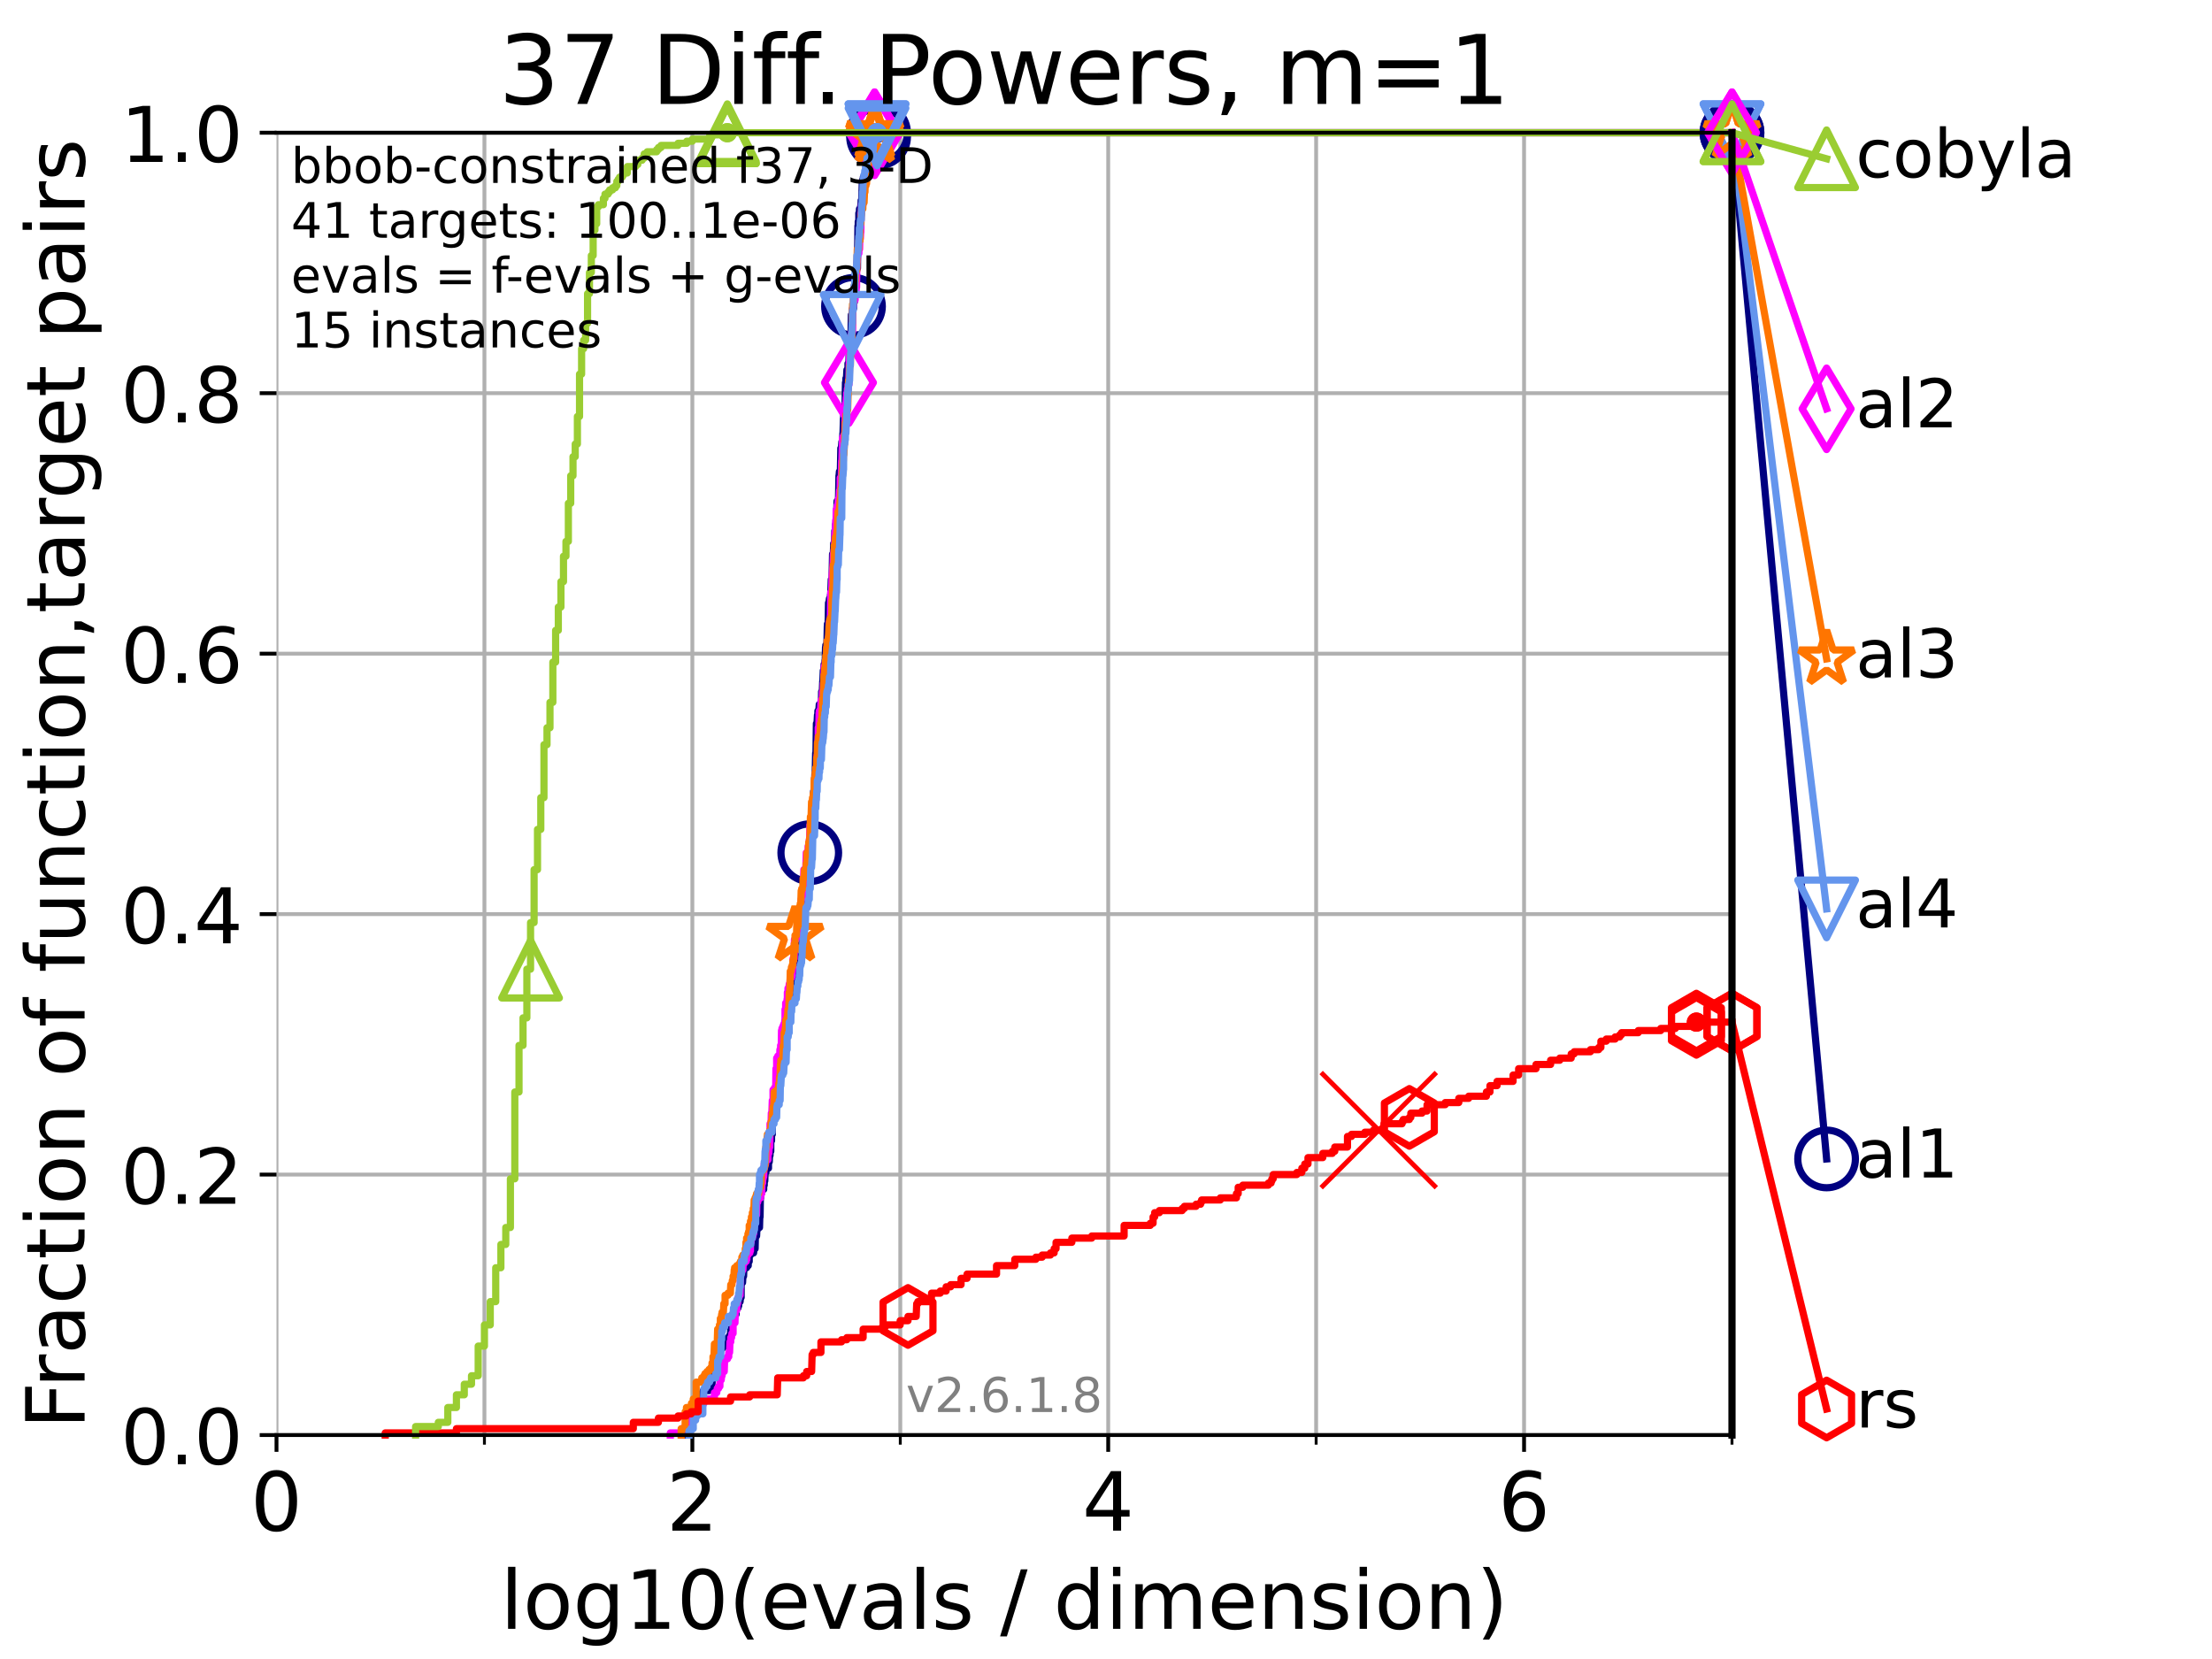 <?xml version="1.0" encoding="utf-8" standalone="no"?>
<!DOCTYPE svg PUBLIC "-//W3C//DTD SVG 1.1//EN"
  "http://www.w3.org/Graphics/SVG/1.1/DTD/svg11.dtd">
<!-- Created with matplotlib (https://matplotlib.org/) -->
<svg height="345.6pt" version="1.1" viewBox="0 0 460.8 345.6" width="460.8pt" xmlns="http://www.w3.org/2000/svg" xmlns:xlink="http://www.w3.org/1999/xlink">
 <defs>
  <style type="text/css">*{stroke-linecap:butt;stroke-linejoin:round;}</style>
 </defs>
 <g id="figure_1">
  <g id="patch_1">
   <path d="M 0 345.6 
L 460.8 345.6 
L 460.8 0 
L 0 0 
z
" style="fill:#ffffff;"/>
  </g>
  <g id="axes_1">
   <g id="patch_2">
    <path d="M 57.6 298.944 
L 360.806 298.944 
L 360.806 27.648 
L 57.6 27.648 
z
" style="fill:#ffffff;"/>
   </g>
   <g id="matplotlib.axis_1">
    <g id="xtick_1">
     <g id="line2d_1">
      <path clip-path="url(#p2a312b2ec5)" d="M 57.6 298.944 
L 57.6 27.648 
" style="fill:none;stroke:#b0b0b0;stroke-linecap:square;stroke-width:0.8;"/>
     </g>
     <g id="line2d_2">
      <defs>
       <path d="M 0 0 
L 0 3.5 
" id="m41b5be2c1f" style="stroke:#000000;stroke-width:0.8;"/>
      </defs>
      <g>
       <use style="stroke:#000000;stroke-width:0.8;" x="57.6" xlink:href="#m41b5be2c1f" y="298.944"/>
      </g>
     </g>
     <g id="text_1">
      <!-- 0 -->
      <g transform="translate(52.192 318.861)scale(0.17 -0.17)">
       <defs>
        <path d="M 31.781 66.406 
Q 24.172 66.406 20.328 58.906 
Q 16.5 51.422 16.5 36.375 
Q 16.5 21.391 20.328 13.891 
Q 24.172 6.391 31.781 6.391 
Q 39.453 6.391 43.281 13.891 
Q 47.125 21.391 47.125 36.375 
Q 47.125 51.422 43.281 58.906 
Q 39.453 66.406 31.781 66.406 
z
M 31.781 74.219 
Q 44.047 74.219 50.516 64.516 
Q 56.984 54.828 56.984 36.375 
Q 56.984 17.969 50.516 8.266 
Q 44.047 -1.422 31.781 -1.422 
Q 19.531 -1.422 13.062 8.266 
Q 6.594 17.969 6.594 36.375 
Q 6.594 54.828 13.062 64.516 
Q 19.531 74.219 31.781 74.219 
z
" id="DejaVuSans-48"/>
       </defs>
       <use xlink:href="#DejaVuSans-48"/>
      </g>
     </g>
    </g>
    <g id="xtick_2">
     <g id="line2d_3">
      <path clip-path="url(#p2a312b2ec5)" d="M 144.23 298.944 
L 144.23 27.648 
" style="fill:none;stroke:#b0b0b0;stroke-linecap:square;stroke-width:0.8;"/>
     </g>
     <g id="line2d_4">
      <g>
       <use style="stroke:#000000;stroke-width:0.8;" x="144.23" xlink:href="#m41b5be2c1f" y="298.944"/>
      </g>
     </g>
     <g id="text_2">
      <!-- 2 -->
      <g transform="translate(138.822 318.861)scale(0.17 -0.17)">
       <defs>
        <path d="M 19.188 8.297 
L 53.609 8.297 
L 53.609 0 
L 7.328 0 
L 7.328 8.297 
Q 12.938 14.109 22.625 23.891 
Q 32.328 33.688 34.812 36.531 
Q 39.547 41.844 41.422 45.531 
Q 43.312 49.219 43.312 52.781 
Q 43.312 58.594 39.234 62.25 
Q 35.156 65.922 28.609 65.922 
Q 23.969 65.922 18.812 64.312 
Q 13.672 62.703 7.812 59.422 
L 7.812 69.391 
Q 13.766 71.781 18.938 73 
Q 24.125 74.219 28.422 74.219 
Q 39.75 74.219 46.484 68.547 
Q 53.219 62.891 53.219 53.422 
Q 53.219 48.922 51.531 44.891 
Q 49.859 40.875 45.406 35.406 
Q 44.188 33.984 37.641 27.219 
Q 31.109 20.453 19.188 8.297 
z
" id="DejaVuSans-50"/>
       </defs>
       <use xlink:href="#DejaVuSans-50"/>
      </g>
     </g>
    </g>
    <g id="xtick_3">
     <g id="line2d_5">
      <path clip-path="url(#p2a312b2ec5)" d="M 230.861 298.944 
L 230.861 27.648 
" style="fill:none;stroke:#b0b0b0;stroke-linecap:square;stroke-width:0.8;"/>
     </g>
     <g id="line2d_6">
      <g>
       <use style="stroke:#000000;stroke-width:0.8;" x="230.861" xlink:href="#m41b5be2c1f" y="298.944"/>
      </g>
     </g>
     <g id="text_3">
      <!-- 4 -->
      <g transform="translate(225.453 318.861)scale(0.17 -0.17)">
       <defs>
        <path d="M 37.797 64.312 
L 12.891 25.391 
L 37.797 25.391 
z
M 35.203 72.906 
L 47.609 72.906 
L 47.609 25.391 
L 58.016 25.391 
L 58.016 17.188 
L 47.609 17.188 
L 47.609 0 
L 37.797 0 
L 37.797 17.188 
L 4.891 17.188 
L 4.891 26.703 
z
" id="DejaVuSans-52"/>
       </defs>
       <use xlink:href="#DejaVuSans-52"/>
      </g>
     </g>
    </g>
    <g id="xtick_4">
     <g id="line2d_7">
      <path clip-path="url(#p2a312b2ec5)" d="M 317.491 298.944 
L 317.491 27.648 
" style="fill:none;stroke:#b0b0b0;stroke-linecap:square;stroke-width:0.8;"/>
     </g>
     <g id="line2d_8">
      <g>
       <use style="stroke:#000000;stroke-width:0.8;" x="317.491" xlink:href="#m41b5be2c1f" y="298.944"/>
      </g>
     </g>
     <g id="text_4">
      <!-- 6 -->
      <g transform="translate(312.083 318.861)scale(0.17 -0.17)">
       <defs>
        <path d="M 33.016 40.375 
Q 26.375 40.375 22.484 35.828 
Q 18.609 31.297 18.609 23.391 
Q 18.609 15.531 22.484 10.953 
Q 26.375 6.391 33.016 6.391 
Q 39.656 6.391 43.531 10.953 
Q 47.406 15.531 47.406 23.391 
Q 47.406 31.297 43.531 35.828 
Q 39.656 40.375 33.016 40.375 
z
M 52.594 71.297 
L 52.594 62.312 
Q 48.875 64.062 45.094 64.984 
Q 41.312 65.922 37.594 65.922 
Q 27.828 65.922 22.672 59.328 
Q 17.531 52.734 16.797 39.406 
Q 19.672 43.656 24.016 45.922 
Q 28.375 48.188 33.594 48.188 
Q 44.578 48.188 50.953 41.516 
Q 57.328 34.859 57.328 23.391 
Q 57.328 12.156 50.688 5.359 
Q 44.047 -1.422 33.016 -1.422 
Q 20.359 -1.422 13.672 8.266 
Q 6.984 17.969 6.984 36.375 
Q 6.984 53.656 15.188 63.938 
Q 23.391 74.219 37.203 74.219 
Q 40.922 74.219 44.703 73.484 
Q 48.484 72.75 52.594 71.297 
z
" id="DejaVuSans-54"/>
       </defs>
       <use xlink:href="#DejaVuSans-54"/>
      </g>
     </g>
    </g>
    <g id="xtick_5">
     <g id="line2d_9">
      <path clip-path="url(#p2a312b2ec5)" d="M 100.915 298.944 
L 100.915 27.648 
" style="fill:none;stroke:#b0b0b0;stroke-linecap:square;stroke-width:0.8;"/>
     </g>
     <g id="line2d_10">
      <defs>
       <path d="M 0 0 
L 0 2 
" id="m7aa51bc1ca" style="stroke:#000000;stroke-width:0.6;"/>
      </defs>
      <g>
       <use style="stroke:#000000;stroke-width:0.6;" x="100.915" xlink:href="#m7aa51bc1ca" y="298.944"/>
      </g>
     </g>
    </g>
    <g id="xtick_6">
     <g id="line2d_11">
      <path clip-path="url(#p2a312b2ec5)" d="M 187.546 298.944 
L 187.546 27.648 
" style="fill:none;stroke:#b0b0b0;stroke-linecap:square;stroke-width:0.8;"/>
     </g>
     <g id="line2d_12">
      <g>
       <use style="stroke:#000000;stroke-width:0.6;" x="187.546" xlink:href="#m7aa51bc1ca" y="298.944"/>
      </g>
     </g>
    </g>
    <g id="xtick_7">
     <g id="line2d_13">
      <path clip-path="url(#p2a312b2ec5)" d="M 274.176 298.944 
L 274.176 27.648 
" style="fill:none;stroke:#b0b0b0;stroke-linecap:square;stroke-width:0.8;"/>
     </g>
     <g id="line2d_14">
      <g>
       <use style="stroke:#000000;stroke-width:0.6;" x="274.176" xlink:href="#m7aa51bc1ca" y="298.944"/>
      </g>
     </g>
    </g>
    <g id="xtick_8">
     <g id="line2d_15">
      <path clip-path="url(#p2a312b2ec5)" d="M 360.806 298.944 
L 360.806 27.648 
" style="fill:none;stroke:#b0b0b0;stroke-linecap:square;stroke-width:0.8;"/>
     </g>
     <g id="line2d_16">
      <g>
       <use style="stroke:#000000;stroke-width:0.6;" x="360.806" xlink:href="#m7aa51bc1ca" y="298.944"/>
      </g>
     </g>
    </g>
    <g id="text_5">
     <!-- log10(evals / dimension) -->
     <g transform="translate(104.239 339.314)scale(0.17 -0.17)">
      <defs>
       <path d="M 9.422 75.984 
L 18.406 75.984 
L 18.406 0 
L 9.422 0 
z
" id="DejaVuSans-108"/>
       <path d="M 30.609 48.391 
Q 23.391 48.391 19.188 42.75 
Q 14.984 37.109 14.984 27.297 
Q 14.984 17.484 19.156 11.844 
Q 23.344 6.203 30.609 6.203 
Q 37.797 6.203 41.984 11.859 
Q 46.188 17.531 46.188 27.297 
Q 46.188 37.016 41.984 42.703 
Q 37.797 48.391 30.609 48.391 
z
M 30.609 56 
Q 42.328 56 49.016 48.375 
Q 55.719 40.766 55.719 27.297 
Q 55.719 13.875 49.016 6.219 
Q 42.328 -1.422 30.609 -1.422 
Q 18.844 -1.422 12.172 6.219 
Q 5.516 13.875 5.516 27.297 
Q 5.516 40.766 12.172 48.375 
Q 18.844 56 30.609 56 
z
" id="DejaVuSans-111"/>
       <path d="M 45.406 27.984 
Q 45.406 37.75 41.375 43.109 
Q 37.359 48.484 30.078 48.484 
Q 22.859 48.484 18.828 43.109 
Q 14.797 37.75 14.797 27.984 
Q 14.797 18.266 18.828 12.891 
Q 22.859 7.516 30.078 7.516 
Q 37.359 7.516 41.375 12.891 
Q 45.406 18.266 45.406 27.984 
z
M 54.391 6.781 
Q 54.391 -7.172 48.188 -13.984 
Q 42 -20.797 29.203 -20.797 
Q 24.469 -20.797 20.266 -20.094 
Q 16.062 -19.391 12.109 -17.922 
L 12.109 -9.188 
Q 16.062 -11.328 19.922 -12.344 
Q 23.781 -13.375 27.781 -13.375 
Q 36.625 -13.375 41.016 -8.766 
Q 45.406 -4.156 45.406 5.172 
L 45.406 9.625 
Q 42.625 4.781 38.281 2.391 
Q 33.938 0 27.875 0 
Q 17.828 0 11.672 7.656 
Q 5.516 15.328 5.516 27.984 
Q 5.516 40.672 11.672 48.328 
Q 17.828 56 27.875 56 
Q 33.938 56 38.281 53.609 
Q 42.625 51.219 45.406 46.391 
L 45.406 54.688 
L 54.391 54.688 
z
" id="DejaVuSans-103"/>
       <path d="M 12.406 8.297 
L 28.516 8.297 
L 28.516 63.922 
L 10.984 60.406 
L 10.984 69.391 
L 28.422 72.906 
L 38.281 72.906 
L 38.281 8.297 
L 54.391 8.297 
L 54.391 0 
L 12.406 0 
z
" id="DejaVuSans-49"/>
       <path d="M 31 75.875 
Q 24.469 64.656 21.281 53.656 
Q 18.109 42.672 18.109 31.391 
Q 18.109 20.125 21.312 9.062 
Q 24.516 -2 31 -13.188 
L 23.188 -13.188 
Q 15.875 -1.703 12.234 9.375 
Q 8.594 20.453 8.594 31.391 
Q 8.594 42.281 12.203 53.312 
Q 15.828 64.359 23.188 75.875 
z
" id="DejaVuSans-40"/>
       <path d="M 56.203 29.594 
L 56.203 25.203 
L 14.891 25.203 
Q 15.484 15.922 20.484 11.062 
Q 25.484 6.203 34.422 6.203 
Q 39.594 6.203 44.453 7.469 
Q 49.312 8.734 54.109 11.281 
L 54.109 2.781 
Q 49.266 0.734 44.188 -0.344 
Q 39.109 -1.422 33.891 -1.422 
Q 20.797 -1.422 13.156 6.188 
Q 5.516 13.812 5.516 26.812 
Q 5.516 40.234 12.766 48.109 
Q 20.016 56 32.328 56 
Q 43.359 56 49.781 48.891 
Q 56.203 41.797 56.203 29.594 
z
M 47.219 32.234 
Q 47.125 39.594 43.094 43.984 
Q 39.062 48.391 32.422 48.391 
Q 24.906 48.391 20.391 44.141 
Q 15.875 39.891 15.188 32.172 
z
" id="DejaVuSans-101"/>
       <path d="M 2.984 54.688 
L 12.5 54.688 
L 29.594 8.797 
L 46.688 54.688 
L 56.203 54.688 
L 35.688 0 
L 23.484 0 
z
" id="DejaVuSans-118"/>
       <path d="M 34.281 27.484 
Q 23.391 27.484 19.188 25 
Q 14.984 22.516 14.984 16.5 
Q 14.984 11.719 18.141 8.906 
Q 21.297 6.109 26.703 6.109 
Q 34.188 6.109 38.703 11.406 
Q 43.219 16.703 43.219 25.484 
L 43.219 27.484 
z
M 52.203 31.203 
L 52.203 0 
L 43.219 0 
L 43.219 8.297 
Q 40.141 3.328 35.547 0.953 
Q 30.953 -1.422 24.312 -1.422 
Q 15.922 -1.422 10.953 3.297 
Q 6 8.016 6 15.922 
Q 6 25.141 12.172 29.828 
Q 18.359 34.516 30.609 34.516 
L 43.219 34.516 
L 43.219 35.406 
Q 43.219 41.609 39.141 45 
Q 35.062 48.391 27.688 48.391 
Q 23 48.391 18.547 47.266 
Q 14.109 46.141 10.016 43.891 
L 10.016 52.203 
Q 14.938 54.109 19.578 55.047 
Q 24.219 56 28.609 56 
Q 40.484 56 46.344 49.844 
Q 52.203 43.703 52.203 31.203 
z
" id="DejaVuSans-97"/>
       <path d="M 44.281 53.078 
L 44.281 44.578 
Q 40.484 46.531 36.375 47.5 
Q 32.281 48.484 27.875 48.484 
Q 21.188 48.484 17.844 46.438 
Q 14.5 44.391 14.5 40.281 
Q 14.5 37.156 16.891 35.375 
Q 19.281 33.594 26.516 31.984 
L 29.594 31.297 
Q 39.156 29.25 43.188 25.516 
Q 47.219 21.781 47.219 15.094 
Q 47.219 7.469 41.188 3.016 
Q 35.156 -1.422 24.609 -1.422 
Q 20.219 -1.422 15.453 -0.562 
Q 10.688 0.297 5.422 2 
L 5.422 11.281 
Q 10.406 8.688 15.234 7.391 
Q 20.062 6.109 24.812 6.109 
Q 31.156 6.109 34.562 8.281 
Q 37.984 10.453 37.984 14.406 
Q 37.984 18.062 35.516 20.016 
Q 33.062 21.969 24.703 23.781 
L 21.578 24.516 
Q 13.234 26.266 9.516 29.906 
Q 5.812 33.547 5.812 39.891 
Q 5.812 47.609 11.281 51.797 
Q 16.75 56 26.812 56 
Q 31.781 56 36.172 55.266 
Q 40.578 54.547 44.281 53.078 
z
" id="DejaVuSans-115"/>
       <path id="DejaVuSans-32"/>
       <path d="M 25.391 72.906 
L 33.688 72.906 
L 8.297 -9.281 
L 0 -9.281 
z
" id="DejaVuSans-47"/>
       <path d="M 45.406 46.391 
L 45.406 75.984 
L 54.391 75.984 
L 54.391 0 
L 45.406 0 
L 45.406 8.203 
Q 42.578 3.328 38.25 0.953 
Q 33.938 -1.422 27.875 -1.422 
Q 17.969 -1.422 11.734 6.484 
Q 5.516 14.406 5.516 27.297 
Q 5.516 40.188 11.734 48.094 
Q 17.969 56 27.875 56 
Q 33.938 56 38.25 53.625 
Q 42.578 51.266 45.406 46.391 
z
M 14.797 27.297 
Q 14.797 17.391 18.875 11.75 
Q 22.953 6.109 30.078 6.109 
Q 37.203 6.109 41.297 11.75 
Q 45.406 17.391 45.406 27.297 
Q 45.406 37.203 41.297 42.844 
Q 37.203 48.484 30.078 48.484 
Q 22.953 48.484 18.875 42.844 
Q 14.797 37.203 14.797 27.297 
z
" id="DejaVuSans-100"/>
       <path d="M 9.422 54.688 
L 18.406 54.688 
L 18.406 0 
L 9.422 0 
z
M 9.422 75.984 
L 18.406 75.984 
L 18.406 64.594 
L 9.422 64.594 
z
" id="DejaVuSans-105"/>
       <path d="M 52 44.188 
Q 55.375 50.25 60.062 53.125 
Q 64.75 56 71.094 56 
Q 79.641 56 84.281 50.016 
Q 88.922 44.047 88.922 33.016 
L 88.922 0 
L 79.891 0 
L 79.891 32.719 
Q 79.891 40.578 77.094 44.375 
Q 74.312 48.188 68.609 48.188 
Q 61.625 48.188 57.562 43.547 
Q 53.516 38.922 53.516 30.906 
L 53.516 0 
L 44.484 0 
L 44.484 32.719 
Q 44.484 40.625 41.703 44.406 
Q 38.922 48.188 33.109 48.188 
Q 26.219 48.188 22.156 43.531 
Q 18.109 38.875 18.109 30.906 
L 18.109 0 
L 9.078 0 
L 9.078 54.688 
L 18.109 54.688 
L 18.109 46.188 
Q 21.188 51.219 25.484 53.609 
Q 29.781 56 35.688 56 
Q 41.656 56 45.828 52.969 
Q 50 49.953 52 44.188 
z
" id="DejaVuSans-109"/>
       <path d="M 54.891 33.016 
L 54.891 0 
L 45.906 0 
L 45.906 32.719 
Q 45.906 40.484 42.875 44.328 
Q 39.844 48.188 33.797 48.188 
Q 26.516 48.188 22.312 43.547 
Q 18.109 38.922 18.109 30.906 
L 18.109 0 
L 9.078 0 
L 9.078 54.688 
L 18.109 54.688 
L 18.109 46.188 
Q 21.344 51.125 25.703 53.562 
Q 30.078 56 35.797 56 
Q 45.219 56 50.047 50.172 
Q 54.891 44.344 54.891 33.016 
z
" id="DejaVuSans-110"/>
       <path d="M 8.016 75.875 
L 15.828 75.875 
Q 23.141 64.359 26.781 53.312 
Q 30.422 42.281 30.422 31.391 
Q 30.422 20.453 26.781 9.375 
Q 23.141 -1.703 15.828 -13.188 
L 8.016 -13.188 
Q 14.5 -2 17.703 9.062 
Q 20.906 20.125 20.906 31.391 
Q 20.906 42.672 17.703 53.656 
Q 14.5 64.656 8.016 75.875 
z
" id="DejaVuSans-41"/>
      </defs>
      <use xlink:href="#DejaVuSans-108"/>
      <use x="27.783" xlink:href="#DejaVuSans-111"/>
      <use x="88.965" xlink:href="#DejaVuSans-103"/>
      <use x="152.441" xlink:href="#DejaVuSans-49"/>
      <use x="216.064" xlink:href="#DejaVuSans-48"/>
      <use x="279.688" xlink:href="#DejaVuSans-40"/>
      <use x="318.701" xlink:href="#DejaVuSans-101"/>
      <use x="380.225" xlink:href="#DejaVuSans-118"/>
      <use x="439.404" xlink:href="#DejaVuSans-97"/>
      <use x="500.684" xlink:href="#DejaVuSans-108"/>
      <use x="528.467" xlink:href="#DejaVuSans-115"/>
      <use x="580.566" xlink:href="#DejaVuSans-32"/>
      <use x="612.354" xlink:href="#DejaVuSans-47"/>
      <use x="646.045" xlink:href="#DejaVuSans-32"/>
      <use x="677.832" xlink:href="#DejaVuSans-100"/>
      <use x="741.309" xlink:href="#DejaVuSans-105"/>
      <use x="769.092" xlink:href="#DejaVuSans-109"/>
      <use x="866.504" xlink:href="#DejaVuSans-101"/>
      <use x="928.027" xlink:href="#DejaVuSans-110"/>
      <use x="991.406" xlink:href="#DejaVuSans-115"/>
      <use x="1043.506" xlink:href="#DejaVuSans-105"/>
      <use x="1071.289" xlink:href="#DejaVuSans-111"/>
      <use x="1132.471" xlink:href="#DejaVuSans-110"/>
      <use x="1195.85" xlink:href="#DejaVuSans-41"/>
     </g>
    </g>
   </g>
   <g id="matplotlib.axis_2">
    <g id="ytick_1">
     <g id="line2d_17">
      <path clip-path="url(#p2a312b2ec5)" d="M 57.6 298.944 
L 360.806 298.944 
" style="fill:none;stroke:#b0b0b0;stroke-linecap:square;stroke-width:0.8;"/>
     </g>
     <g id="line2d_18">
      <defs>
       <path d="M 0 0 
L -3.5 0 
" id="m4522d8a007" style="stroke:#000000;stroke-width:0.8;"/>
      </defs>
      <g>
       <use style="stroke:#000000;stroke-width:0.8;" x="57.6" xlink:href="#m4522d8a007" y="298.944"/>
      </g>
     </g>
     <g id="text_6">
      <!-- 0.0 -->
      <g transform="translate(25.155 305.023)scale(0.16 -0.16)">
       <defs>
        <path d="M 10.688 12.406 
L 21 12.406 
L 21 0 
L 10.688 0 
z
" id="DejaVuSans-46"/>
       </defs>
       <use xlink:href="#DejaVuSans-48"/>
       <use x="63.623" xlink:href="#DejaVuSans-46"/>
       <use x="95.41" xlink:href="#DejaVuSans-48"/>
      </g>
     </g>
    </g>
    <g id="ytick_2">
     <g id="line2d_19">
      <path clip-path="url(#p2a312b2ec5)" d="M 57.6 244.685 
L 360.806 244.685 
" style="fill:none;stroke:#b0b0b0;stroke-linecap:square;stroke-width:0.8;"/>
     </g>
     <g id="line2d_20">
      <g>
       <use style="stroke:#000000;stroke-width:0.8;" x="57.6" xlink:href="#m4522d8a007" y="244.685"/>
      </g>
     </g>
     <g id="text_7">
      <!-- 0.2 -->
      <g transform="translate(25.155 250.764)scale(0.16 -0.16)">
       <use xlink:href="#DejaVuSans-48"/>
       <use x="63.623" xlink:href="#DejaVuSans-46"/>
       <use x="95.41" xlink:href="#DejaVuSans-50"/>
      </g>
     </g>
    </g>
    <g id="ytick_3">
     <g id="line2d_21">
      <path clip-path="url(#p2a312b2ec5)" d="M 57.6 190.426 
L 360.806 190.426 
" style="fill:none;stroke:#b0b0b0;stroke-linecap:square;stroke-width:0.8;"/>
     </g>
     <g id="line2d_22">
      <g>
       <use style="stroke:#000000;stroke-width:0.8;" x="57.6" xlink:href="#m4522d8a007" y="190.426"/>
      </g>
     </g>
     <g id="text_8">
      <!-- 0.4 -->
      <g transform="translate(25.155 196.504)scale(0.16 -0.16)">
       <use xlink:href="#DejaVuSans-48"/>
       <use x="63.623" xlink:href="#DejaVuSans-46"/>
       <use x="95.41" xlink:href="#DejaVuSans-52"/>
      </g>
     </g>
    </g>
    <g id="ytick_4">
     <g id="line2d_23">
      <path clip-path="url(#p2a312b2ec5)" d="M 57.6 136.166 
L 360.806 136.166 
" style="fill:none;stroke:#b0b0b0;stroke-linecap:square;stroke-width:0.8;"/>
     </g>
     <g id="line2d_24">
      <g>
       <use style="stroke:#000000;stroke-width:0.8;" x="57.6" xlink:href="#m4522d8a007" y="136.166"/>
      </g>
     </g>
     <g id="text_9">
      <!-- 0.6 -->
      <g transform="translate(25.155 142.245)scale(0.16 -0.16)">
       <use xlink:href="#DejaVuSans-48"/>
       <use x="63.623" xlink:href="#DejaVuSans-46"/>
       <use x="95.41" xlink:href="#DejaVuSans-54"/>
      </g>
     </g>
    </g>
    <g id="ytick_5">
     <g id="line2d_25">
      <path clip-path="url(#p2a312b2ec5)" d="M 57.6 81.907 
L 360.806 81.907 
" style="fill:none;stroke:#b0b0b0;stroke-linecap:square;stroke-width:0.8;"/>
     </g>
     <g id="line2d_26">
      <g>
       <use style="stroke:#000000;stroke-width:0.8;" x="57.6" xlink:href="#m4522d8a007" y="81.907"/>
      </g>
     </g>
     <g id="text_10">
      <!-- 0.8 -->
      <g transform="translate(25.155 87.986)scale(0.16 -0.16)">
       <defs>
        <path d="M 31.781 34.625 
Q 24.75 34.625 20.719 30.859 
Q 16.703 27.094 16.703 20.516 
Q 16.703 13.922 20.719 10.156 
Q 24.75 6.391 31.781 6.391 
Q 38.812 6.391 42.859 10.172 
Q 46.922 13.969 46.922 20.516 
Q 46.922 27.094 42.891 30.859 
Q 38.875 34.625 31.781 34.625 
z
M 21.922 38.812 
Q 15.578 40.375 12.031 44.719 
Q 8.5 49.078 8.5 55.328 
Q 8.5 64.062 14.719 69.141 
Q 20.953 74.219 31.781 74.219 
Q 42.672 74.219 48.875 69.141 
Q 55.078 64.062 55.078 55.328 
Q 55.078 49.078 51.531 44.719 
Q 48 40.375 41.703 38.812 
Q 48.828 37.156 52.797 32.312 
Q 56.781 27.484 56.781 20.516 
Q 56.781 9.906 50.312 4.234 
Q 43.844 -1.422 31.781 -1.422 
Q 19.734 -1.422 13.25 4.234 
Q 6.781 9.906 6.781 20.516 
Q 6.781 27.484 10.781 32.312 
Q 14.797 37.156 21.922 38.812 
z
M 18.312 54.391 
Q 18.312 48.734 21.844 45.562 
Q 25.391 42.391 31.781 42.391 
Q 38.141 42.391 41.719 45.562 
Q 45.312 48.734 45.312 54.391 
Q 45.312 60.062 41.719 63.234 
Q 38.141 66.406 31.781 66.406 
Q 25.391 66.406 21.844 63.234 
Q 18.312 60.062 18.312 54.391 
z
" id="DejaVuSans-56"/>
       </defs>
       <use xlink:href="#DejaVuSans-48"/>
       <use x="63.623" xlink:href="#DejaVuSans-46"/>
       <use x="95.41" xlink:href="#DejaVuSans-56"/>
      </g>
     </g>
    </g>
    <g id="ytick_6">
     <g id="line2d_27">
      <path clip-path="url(#p2a312b2ec5)" d="M 57.6 27.648 
L 360.806 27.648 
" style="fill:none;stroke:#b0b0b0;stroke-linecap:square;stroke-width:0.8;"/>
     </g>
     <g id="line2d_28">
      <g>
       <use style="stroke:#000000;stroke-width:0.8;" x="57.6" xlink:href="#m4522d8a007" y="27.648"/>
      </g>
     </g>
     <g id="text_11">
      <!-- 1.0 -->
      <g transform="translate(25.155 33.727)scale(0.16 -0.16)">
       <use xlink:href="#DejaVuSans-49"/>
       <use x="63.623" xlink:href="#DejaVuSans-46"/>
       <use x="95.41" xlink:href="#DejaVuSans-48"/>
      </g>
     </g>
    </g>
    <g id="text_12">
     <!-- Fraction of function,target pairs -->
     <g transform="translate(17.62 297.681)rotate(-90)scale(0.17 -0.17)">
      <defs>
       <path d="M 9.812 72.906 
L 51.703 72.906 
L 51.703 64.594 
L 19.672 64.594 
L 19.672 43.109 
L 48.578 43.109 
L 48.578 34.812 
L 19.672 34.812 
L 19.672 0 
L 9.812 0 
z
" id="DejaVuSans-70"/>
       <path d="M 41.109 46.297 
Q 39.594 47.172 37.812 47.578 
Q 36.031 48 33.891 48 
Q 26.266 48 22.188 43.047 
Q 18.109 38.094 18.109 28.812 
L 18.109 0 
L 9.078 0 
L 9.078 54.688 
L 18.109 54.688 
L 18.109 46.188 
Q 20.953 51.172 25.484 53.578 
Q 30.031 56 36.531 56 
Q 37.453 56 38.578 55.875 
Q 39.703 55.766 41.062 55.516 
z
" id="DejaVuSans-114"/>
       <path d="M 48.781 52.594 
L 48.781 44.188 
Q 44.969 46.297 41.141 47.344 
Q 37.312 48.391 33.406 48.391 
Q 24.656 48.391 19.812 42.844 
Q 14.984 37.312 14.984 27.297 
Q 14.984 17.281 19.812 11.734 
Q 24.656 6.203 33.406 6.203 
Q 37.312 6.203 41.141 7.25 
Q 44.969 8.297 48.781 10.406 
L 48.781 2.094 
Q 45.016 0.344 40.984 -0.531 
Q 36.969 -1.422 32.422 -1.422 
Q 20.062 -1.422 12.781 6.344 
Q 5.516 14.109 5.516 27.297 
Q 5.516 40.672 12.859 48.328 
Q 20.219 56 33.016 56 
Q 37.156 56 41.109 55.141 
Q 45.062 54.297 48.781 52.594 
z
" id="DejaVuSans-99"/>
       <path d="M 18.312 70.219 
L 18.312 54.688 
L 36.812 54.688 
L 36.812 47.703 
L 18.312 47.703 
L 18.312 18.016 
Q 18.312 11.328 20.141 9.422 
Q 21.969 7.516 27.594 7.516 
L 36.812 7.516 
L 36.812 0 
L 27.594 0 
Q 17.188 0 13.234 3.875 
Q 9.281 7.766 9.281 18.016 
L 9.281 47.703 
L 2.688 47.703 
L 2.688 54.688 
L 9.281 54.688 
L 9.281 70.219 
z
" id="DejaVuSans-116"/>
       <path d="M 37.109 75.984 
L 37.109 68.5 
L 28.516 68.5 
Q 23.688 68.5 21.797 66.547 
Q 19.922 64.594 19.922 59.516 
L 19.922 54.688 
L 34.719 54.688 
L 34.719 47.703 
L 19.922 47.703 
L 19.922 0 
L 10.891 0 
L 10.891 47.703 
L 2.297 47.703 
L 2.297 54.688 
L 10.891 54.688 
L 10.891 58.5 
Q 10.891 67.625 15.141 71.797 
Q 19.391 75.984 28.609 75.984 
z
" id="DejaVuSans-102"/>
       <path d="M 8.5 21.578 
L 8.5 54.688 
L 17.484 54.688 
L 17.484 21.922 
Q 17.484 14.156 20.5 10.266 
Q 23.531 6.391 29.594 6.391 
Q 36.859 6.391 41.078 11.031 
Q 45.312 15.672 45.312 23.688 
L 45.312 54.688 
L 54.297 54.688 
L 54.297 0 
L 45.312 0 
L 45.312 8.406 
Q 42.047 3.422 37.719 1 
Q 33.406 -1.422 27.688 -1.422 
Q 18.266 -1.422 13.375 4.438 
Q 8.5 10.297 8.5 21.578 
z
M 31.109 56 
z
" id="DejaVuSans-117"/>
       <path d="M 11.719 12.406 
L 22.016 12.406 
L 22.016 4 
L 14.016 -11.625 
L 7.719 -11.625 
L 11.719 4 
z
" id="DejaVuSans-44"/>
       <path d="M 18.109 8.203 
L 18.109 -20.797 
L 9.078 -20.797 
L 9.078 54.688 
L 18.109 54.688 
L 18.109 46.391 
Q 20.953 51.266 25.266 53.625 
Q 29.594 56 35.594 56 
Q 45.562 56 51.781 48.094 
Q 58.016 40.188 58.016 27.297 
Q 58.016 14.406 51.781 6.484 
Q 45.562 -1.422 35.594 -1.422 
Q 29.594 -1.422 25.266 0.953 
Q 20.953 3.328 18.109 8.203 
z
M 48.688 27.297 
Q 48.688 37.203 44.609 42.844 
Q 40.531 48.484 33.406 48.484 
Q 26.266 48.484 22.188 42.844 
Q 18.109 37.203 18.109 27.297 
Q 18.109 17.391 22.188 11.75 
Q 26.266 6.109 33.406 6.109 
Q 40.531 6.109 44.609 11.75 
Q 48.688 17.391 48.688 27.297 
z
" id="DejaVuSans-112"/>
      </defs>
      <use xlink:href="#DejaVuSans-70"/>
      <use x="50.27" xlink:href="#DejaVuSans-114"/>
      <use x="91.383" xlink:href="#DejaVuSans-97"/>
      <use x="152.662" xlink:href="#DejaVuSans-99"/>
      <use x="207.643" xlink:href="#DejaVuSans-116"/>
      <use x="246.852" xlink:href="#DejaVuSans-105"/>
      <use x="274.635" xlink:href="#DejaVuSans-111"/>
      <use x="335.816" xlink:href="#DejaVuSans-110"/>
      <use x="399.195" xlink:href="#DejaVuSans-32"/>
      <use x="430.982" xlink:href="#DejaVuSans-111"/>
      <use x="492.164" xlink:href="#DejaVuSans-102"/>
      <use x="527.369" xlink:href="#DejaVuSans-32"/>
      <use x="559.156" xlink:href="#DejaVuSans-102"/>
      <use x="594.361" xlink:href="#DejaVuSans-117"/>
      <use x="657.74" xlink:href="#DejaVuSans-110"/>
      <use x="721.119" xlink:href="#DejaVuSans-99"/>
      <use x="776.1" xlink:href="#DejaVuSans-116"/>
      <use x="815.309" xlink:href="#DejaVuSans-105"/>
      <use x="843.092" xlink:href="#DejaVuSans-111"/>
      <use x="904.273" xlink:href="#DejaVuSans-110"/>
      <use x="967.652" xlink:href="#DejaVuSans-44"/>
      <use x="999.439" xlink:href="#DejaVuSans-116"/>
      <use x="1038.648" xlink:href="#DejaVuSans-97"/>
      <use x="1099.928" xlink:href="#DejaVuSans-114"/>
      <use x="1139.291" xlink:href="#DejaVuSans-103"/>
      <use x="1202.768" xlink:href="#DejaVuSans-101"/>
      <use x="1264.291" xlink:href="#DejaVuSans-116"/>
      <use x="1303.5" xlink:href="#DejaVuSans-32"/>
      <use x="1335.287" xlink:href="#DejaVuSans-112"/>
      <use x="1398.764" xlink:href="#DejaVuSans-97"/>
      <use x="1460.043" xlink:href="#DejaVuSans-105"/>
      <use x="1487.826" xlink:href="#DejaVuSans-114"/>
      <use x="1528.939" xlink:href="#DejaVuSans-115"/>
     </g>
    </g>
   </g>
   <g id="line2d_29">
    <defs>
     <path d="M 0 1.5 
C 0.398 1.5 0.779 1.342 1.061 1.061 
C 1.342 0.779 1.5 0.398 1.5 0 
C 1.5 -0.398 1.342 -0.779 1.061 -1.061 
C 0.779 -1.342 0.398 -1.5 0 -1.5 
C -0.398 -1.5 -0.779 -1.342 -1.061 -1.061 
C -1.342 -0.779 -1.5 -0.398 -1.5 0 
C -1.5 0.398 -1.342 0.779 -1.061 1.061 
C -0.779 1.342 -0.398 1.5 0 1.5 
z
" id="m84880cad37" style="stroke:#000080;"/>
    </defs>
    <g>
     <use style="fill:#000080;stroke:#000080;" x="183.024" xlink:href="#m84880cad37" y="27.648"/>
     <use style="fill:#000080;stroke:#000080;" x="183.024" xlink:href="#m84880cad37" y="27.648"/>
    </g>
   </g>
   <g id="line2d_30">
    <path d="M 142.179 298.944 
L 142.179 298.062 
L 143.397 298.062 
L 143.397 294.533 
L 144.293 294.533 
L 144.293 292.768 
L 145.267 292.768 
L 145.267 292.327 
L 145.736 292.327 
L 145.736 291.004 
L 146.194 291.004 
L 146.194 290.562 
L 146.306 290.562 
L 146.306 290.121 
L 146.53 290.121 
L 146.53 289.68 
L 147.712 289.68 
L 147.712 289.239 
L 148.125 289.239 
L 148.226 288.357 
L 148.327 288.357 
L 148.428 286.592 
L 149.021 286.592 
L 149.021 286.151 
L 149.31 286.151 
L 149.31 285.269 
L 149.501 285.269 
L 149.501 281.299 
L 149.689 281.299 
L 149.689 280.858 
L 150.515 280.858 
L 150.515 280.416 
L 151.478 280.416 
L 151.478 279.093 
L 151.648 279.093 
L 151.648 278.652 
L 151.983 278.652 
L 151.983 278.211 
L 152.148 278.211 
L 152.23 276.887 
L 152.312 276.887 
L 152.312 276.446 
L 152.475 276.446 
L 152.475 276.005 
L 152.636 276.005 
L 152.636 275.564 
L 152.796 275.564 
L 152.875 273.799 
L 153.344 273.799 
L 153.344 272.476 
L 153.727 272.476 
L 153.727 272.035 
L 153.877 272.035 
L 153.877 271.153 
L 154.175 271.153 
L 154.249 270.27 
L 154.396 270.27 
L 154.396 267.183 
L 154.686 267.183 
L 154.758 265.859 
L 154.9 265.859 
L 154.971 264.095 
L 155.53 264.095 
L 155.53 263.653 
L 155.871 263.653 
L 155.871 262.771 
L 156.072 262.771 
L 156.072 261.448 
L 156.338 261.448 
L 156.338 261.007 
L 156.985 261.007 
L 157.049 260.124 
L 157.301 260.124 
L 157.363 257.478 
L 157.611 257.478 
L 157.673 256.154 
L 157.795 256.154 
L 157.795 255.713 
L 158.217 255.713 
L 158.277 253.507 
L 158.336 253.507 
L 158.395 249.537 
L 158.454 249.537 
L 158.513 248.655 
L 158.572 248.655 
L 158.572 248.214 
L 158.746 248.214 
L 158.746 247.773 
L 159.091 247.773 
L 159.091 246.89 
L 159.204 246.89 
L 159.204 246.008 
L 159.317 246.008 
L 159.373 244.244 
L 159.541 244.244 
L 159.652 243.361 
L 160.089 243.361 
L 160.089 242.038 
L 160.25 242.038 
L 160.303 240.715 
L 160.41 240.715 
L 160.41 239.832 
L 160.568 239.832 
L 160.568 237.627 
L 160.725 237.627 
L 160.725 236.303 
L 160.881 236.303 
L 160.881 233.215 
L 161.138 233.215 
L 161.189 232.333 
L 161.492 232.333 
L 161.592 230.569 
L 161.642 230.569 
L 161.642 229.686 
L 161.889 229.686 
L 161.987 227.481 
L 162.035 227.481 
L 162.133 225.716 
L 162.229 225.716 
L 162.229 225.275 
L 162.468 225.275 
L 162.516 224.393 
L 162.611 224.393 
L 162.658 223.51 
L 162.752 223.51 
L 162.845 222.187 
L 163.031 222.187 
L 163.031 220.864 
L 163.169 220.864 
L 163.26 219.099 
L 163.351 219.099 
L 163.351 218.217 
L 163.622 218.217 
L 163.622 217.776 
L 163.755 217.776 
L 163.755 216.011 
L 163.888 216.011 
L 163.932 213.364 
L 164.02 213.364 
L 164.02 212.923 
L 164.194 212.923 
L 164.194 212.482 
L 164.538 212.482 
L 164.581 211.159 
L 164.708 211.159 
L 164.792 208.512 
L 164.96 208.512 
L 164.96 207.63 
L 165.249 207.63 
L 165.331 206.306 
L 165.372 206.306 
L 165.372 204.983 
L 165.494 204.983 
L 165.574 203.66 
L 165.735 203.66 
L 165.815 201.895 
L 165.894 201.895 
L 165.894 198.807 
L 166.052 198.807 
L 166.052 198.366 
L 166.209 198.366 
L 166.248 195.278 
L 166.364 195.278 
L 166.441 194.396 
L 166.518 194.396 
L 166.518 193.072 
L 166.633 193.072 
L 166.709 191.308 
L 166.785 191.308 
L 166.785 190.867 
L 166.898 190.867 
L 166.898 190.426 
L 167.048 190.426 
L 167.085 189.102 
L 167.233 189.102 
L 167.344 187.779 
L 167.38 187.779 
L 167.453 186.455 
L 167.526 186.455 
L 167.599 184.25 
L 167.707 184.25 
L 167.707 183.367 
L 167.922 183.367 
L 167.922 182.926 
L 168.064 182.926 
L 168.064 182.485 
L 168.379 182.485 
L 168.483 180.28 
L 168.552 180.28 
L 168.655 178.074 
L 168.689 178.074 
L 168.757 175.868 
L 168.859 175.868 
L 168.96 173.663 
L 168.994 173.663 
L 168.994 170.575 
L 169.161 170.575 
L 169.261 168.369 
L 169.294 168.369 
L 169.393 167.046 
L 169.426 167.046 
L 169.492 164.84 
L 169.655 164.84 
L 169.752 161.311 
L 169.816 161.311 
L 169.913 156.9 
L 169.977 156.9 
L 170.072 150.724 
L 170.199 150.724 
L 170.293 148.959 
L 170.356 148.959 
L 170.387 148.077 
L 170.573 148.077 
L 170.666 146.754 
L 171.122 146.754 
L 171.152 144.107 
L 171.301 144.107 
L 171.39 141.901 
L 171.42 141.901 
L 171.508 139.695 
L 171.625 139.695 
L 171.684 138.372 
L 171.8 138.372 
L 171.887 137.49 
L 171.915 137.49 
L 171.973 134.843 
L 172.03 134.843 
L 172.03 134.402 
L 172.258 134.402 
L 172.342 130.432 
L 172.371 130.432 
L 172.371 129.991 
L 172.51 129.991 
L 172.594 125.579 
L 172.677 125.579 
L 172.787 124.697 
L 172.924 124.697 
L 173.033 123.815 
L 173.06 123.815 
L 173.168 120.727 
L 173.329 120.727 
L 173.436 115.433 
L 173.594 115.433 
L 173.673 113.228 
L 173.83 113.228 
L 173.908 110.581 
L 173.985 110.581 
L 174.062 109.257 
L 174.139 109.257 
L 174.241 107.493 
L 174.292 107.493 
L 174.368 104.405 
L 174.669 104.405 
L 174.768 99.111 
L 174.793 99.111 
L 174.867 98.229 
L 175.062 98.229 
L 175.16 93.377 
L 175.28 93.377 
L 175.376 92.053 
L 175.496 92.053 
L 175.591 90.289 
L 175.614 90.289 
L 175.709 87.201 
L 175.732 87.201 
L 175.779 86.319 
L 175.849 86.319 
L 175.943 84.554 
L 176.035 84.554 
L 176.128 79.702 
L 176.196 79.702 
L 176.219 78.819 
L 176.334 78.819 
L 176.424 77.055 
L 176.65 77.055 
L 176.65 75.731 
L 176.828 75.731 
L 176.938 72.202 
L 177.026 72.202 
L 177.114 70.438 
L 177.266 70.438 
L 177.352 65.585 
L 177.503 65.585 
L 177.609 64.262 
L 177.8 64.262 
L 177.863 62.939 
L 177.968 62.939 
L 177.988 59.409 
L 178.134 59.409 
L 178.216 57.645 
L 178.339 57.645 
L 178.421 56.322 
L 178.462 56.322 
L 178.462 55.88 
L 178.624 55.88 
L 178.724 47.058 
L 178.784 47.058 
L 178.784 46.176 
L 178.904 46.176 
L 178.904 44.411 
L 179.022 44.411 
L 179.042 43.529 
L 179.238 43.529 
L 179.335 42.646 
L 179.374 42.646 
L 179.394 41.764 
L 179.529 41.764 
L 179.624 38.235 
L 179.682 38.235 
L 179.758 37.353 
L 179.852 37.353 
L 179.852 36.912 
L 180.429 36.912 
L 180.52 35.147 
L 180.647 35.147 
L 180.647 34.706 
L 180.791 34.706 
L 180.881 32.942 
L 180.916 32.942 
L 180.916 31.618 
L 181.287 31.618 
L 181.287 29.854 
L 182.325 29.854 
L 182.325 28.971 
L 182.457 28.971 
L 182.457 28.53 
L 183.024 28.53 
L 183.024 27.648 
L 360.806 27.648 
L 360.806 27.648 
" style="fill:none;stroke:#000080;stroke-linecap:square;stroke-width:1.5;"/>
   </g>
   <g id="line2d_31">
    <defs>
     <path d="M 0 6 
C 1.591 6 3.117 5.368 4.243 4.243 
C 5.368 3.117 6 1.591 6 0 
C 6 -1.591 5.368 -3.117 4.243 -4.243 
C 3.117 -5.368 1.591 -6 0 -6 
C -1.591 -6 -3.117 -5.368 -4.243 -4.243 
C -5.368 -3.117 -6 -1.591 -6 0 
C -6 1.591 -5.368 3.117 -4.243 4.243 
C -3.117 5.368 -1.591 6 0 6 
z
" id="m9e88b51818" style="stroke:#000080;stroke-width:1.5;"/>
    </defs>
    <g>
     <use style="fill-opacity:0;stroke:#000080;stroke-width:1.5;" x="168.689" xlink:href="#m9e88b51818" y="177.633"/>
     <use style="fill-opacity:0;stroke:#000080;stroke-width:1.5;" x="177.8" xlink:href="#m9e88b51818" y="63.821"/>
     <use style="fill-opacity:0;stroke:#000080;stroke-width:1.5;" x="183.024" xlink:href="#m9e88b51818" y="28.53"/>
     <use style="fill-opacity:0;stroke:#000080;stroke-width:1.5;" x="183.024" xlink:href="#m9e88b51818" y="27.648"/>
     <use style="fill-opacity:0;stroke:#000080;stroke-width:1.5;" x="360.806" xlink:href="#m9e88b51818" y="27.648"/>
    </g>
   </g>
   <g id="line2d_32">
    <path style="fill:none;stroke:#000080;stroke-linecap:square;stroke-width:1.5;"/>
    <g/>
   </g>
   <g id="line2d_33">
    <defs>
     <path d="M 0 1.5 
C 0.398 1.5 0.779 1.342 1.061 1.061 
C 1.342 0.779 1.5 0.398 1.5 0 
C 1.5 -0.398 1.342 -0.779 1.061 -1.061 
C 0.779 -1.342 0.398 -1.5 0 -1.5 
C -0.398 -1.5 -0.779 -1.342 -1.061 -1.061 
C -1.342 -0.779 -1.5 -0.398 -1.5 0 
C -1.5 0.398 -1.342 0.779 -1.061 1.061 
C -0.779 1.342 -0.398 1.5 0 1.5 
z
" id="md0eb03b8a7" style="stroke:#ff00ff;"/>
    </defs>
    <g>
     <use style="fill:#ff00ff;stroke:#ff00ff;" x="182.192" xlink:href="#md0eb03b8a7" y="27.648"/>
     <use style="fill:#ff00ff;stroke:#ff00ff;" x="182.192" xlink:href="#md0eb03b8a7" y="27.648"/>
    </g>
   </g>
   <g id="line2d_34">
    <path d="M 139.637 298.944 
L 139.637 298.503 
L 142.038 298.503 
L 142.038 297.621 
L 144.041 297.621 
L 144.041 296.297 
L 144.168 296.297 
L 144.168 293.65 
L 145.736 293.65 
L 145.736 293.209 
L 146.306 293.209 
L 146.306 292.768 
L 146.418 292.768 
L 146.418 292.327 
L 146.64 292.327 
L 146.64 291.445 
L 148.825 291.445 
L 148.825 290.121 
L 149.31 290.121 
L 149.406 289.239 
L 149.689 289.239 
L 149.689 288.798 
L 149.969 288.798 
L 149.969 287.475 
L 150.244 287.475 
L 150.335 286.592 
L 150.425 286.592 
L 150.515 285.71 
L 150.871 285.71 
L 150.959 283.063 
L 151.563 283.063 
L 151.563 282.622 
L 151.816 282.622 
L 151.816 281.74 
L 151.983 281.74 
L 152.066 279.534 
L 152.23 279.534 
L 152.23 278.652 
L 152.394 278.652 
L 152.475 277.77 
L 152.716 277.77 
L 152.716 275.564 
L 153.111 275.564 
L 153.189 272.917 
L 153.498 272.917 
L 153.498 271.594 
L 153.651 271.594 
L 153.727 270.27 
L 153.952 270.27 
L 153.952 269.829 
L 154.175 269.829 
L 154.249 264.977 
L 154.541 264.977 
L 154.541 264.536 
L 154.758 264.536 
L 154.829 263.212 
L 155.042 263.212 
L 155.042 262.771 
L 155.461 262.771 
L 155.461 262.33 
L 155.599 262.33 
L 155.599 261.448 
L 155.803 261.448 
L 155.803 261.007 
L 156.205 261.007 
L 156.205 260.566 
L 156.338 260.566 
L 156.338 258.801 
L 156.469 258.801 
L 156.534 257.919 
L 156.729 257.919 
L 156.729 257.478 
L 156.858 257.478 
L 156.858 257.036 
L 156.985 257.036 
L 156.985 254.831 
L 157.112 254.831 
L 157.112 254.39 
L 157.301 254.39 
L 157.363 253.066 
L 157.611 253.066 
L 157.673 250.42 
L 157.856 250.42 
L 157.856 249.978 
L 157.977 249.978 
L 157.977 249.537 
L 158.454 249.537 
L 158.513 248.655 
L 158.688 248.655 
L 158.746 246.449 
L 158.862 246.449 
L 158.862 245.567 
L 158.977 245.567 
L 158.977 245.126 
L 159.091 245.126 
L 159.148 243.361 
L 159.204 243.361 
L 159.204 242.479 
L 159.485 242.479 
L 159.485 241.597 
L 159.98 241.597 
L 159.98 240.273 
L 160.142 240.273 
L 160.25 238.95 
L 160.357 238.95 
L 160.41 234.098 
L 160.621 234.098 
L 160.673 231.892 
L 160.778 231.892 
L 160.881 229.245 
L 161.036 229.245 
L 161.036 227.04 
L 161.341 227.04 
L 161.341 226.598 
L 161.592 226.598 
L 161.642 222.628 
L 161.791 222.628 
L 161.791 220.423 
L 162.035 220.423 
L 162.035 219.981 
L 162.421 219.981 
L 162.468 218.658 
L 162.611 218.658 
L 162.611 217.776 
L 162.752 217.776 
L 162.799 214.688 
L 162.892 214.688 
L 162.892 214.247 
L 163.077 214.247 
L 163.077 213.806 
L 163.26 213.806 
L 163.26 213.364 
L 163.397 213.364 
L 163.487 212.482 
L 163.532 212.482 
L 163.532 210.277 
L 163.666 210.277 
L 163.666 208.953 
L 163.888 208.953 
L 163.976 208.071 
L 164.02 208.071 
L 164.02 206.747 
L 164.151 206.747 
L 164.151 205.865 
L 164.324 205.865 
L 164.41 204.983 
L 164.538 204.983 
L 164.623 203.66 
L 164.918 203.66 
L 164.918 203.218 
L 165.043 203.218 
L 165.126 201.454 
L 165.167 201.454 
L 165.208 199.689 
L 165.453 199.689 
L 165.494 195.719 
L 165.815 195.719 
L 165.815 195.278 
L 166.131 195.278 
L 166.131 194.837 
L 166.287 194.837 
L 166.287 193.955 
L 166.441 193.955 
L 166.441 193.514 
L 166.595 193.514 
L 166.595 190.426 
L 166.785 190.426 
L 166.86 188.22 
L 166.898 188.22 
L 166.898 187.338 
L 167.01 187.338 
L 167.01 186.897 
L 167.159 186.897 
L 167.196 186.014 
L 167.344 186.014 
L 167.453 181.162 
L 167.85 181.162 
L 167.957 177.633 
L 168.344 177.633 
L 168.344 176.309 
L 168.517 176.309 
L 168.586 174.986 
L 168.655 174.986 
L 168.723 171.898 
L 168.927 171.898 
L 168.927 171.016 
L 169.061 171.016 
L 169.095 169.692 
L 169.36 169.692 
L 169.426 168.369 
L 169.492 168.369 
L 169.59 166.604 
L 169.687 166.604 
L 169.784 163.958 
L 169.816 163.958 
L 169.913 161.311 
L 170.009 161.311 
L 170.104 159.988 
L 170.136 159.988 
L 170.23 157.341 
L 170.324 157.341 
L 170.418 153.371 
L 170.449 153.371 
L 170.449 151.606 
L 170.573 151.606 
L 170.635 148.518 
L 170.697 148.518 
L 170.697 148.077 
L 170.941 148.077 
L 171.031 145.871 
L 171.301 145.871 
L 171.331 144.107 
L 171.479 144.107 
L 171.538 142.342 
L 171.625 142.342 
L 171.713 138.813 
L 171.915 138.813 
L 171.915 137.931 
L 172.059 137.931 
L 172.059 137.49 
L 172.173 137.49 
L 172.258 136.608 
L 172.342 136.608 
L 172.342 135.725 
L 172.483 135.725 
L 172.566 134.402 
L 172.594 134.402 
L 172.705 132.196 
L 172.76 132.196 
L 172.787 129.549 
L 172.979 129.549 
L 173.06 123.374 
L 173.249 123.374 
L 173.356 119.403 
L 173.382 119.403 
L 173.489 118.08 
L 173.515 118.08 
L 173.594 115.433 
L 173.647 115.433 
L 173.752 114.551 
L 173.83 114.551 
L 173.933 111.022 
L 174.011 111.022 
L 174.088 108.375 
L 174.165 108.375 
L 174.19 106.169 
L 174.368 106.169 
L 174.418 105.287 
L 174.544 105.287 
L 174.644 103.964 
L 174.793 103.964 
L 174.891 102.199 
L 175.014 102.199 
L 175.038 99.552 
L 175.256 99.552 
L 175.328 96.023 
L 175.376 96.023 
L 175.472 92.935 
L 175.496 92.935 
L 175.496 91.171 
L 175.732 91.171 
L 175.732 90.73 
L 175.966 90.73 
L 176.035 87.201 
L 176.105 87.201 
L 176.105 84.113 
L 176.219 84.113 
L 176.311 82.789 
L 176.379 82.789 
L 176.379 81.907 
L 176.492 81.907 
L 176.515 81.025 
L 176.672 81.025 
L 176.672 80.143 
L 176.85 80.143 
L 176.96 72.643 
L 176.982 72.643 
L 177.092 71.761 
L 177.201 71.761 
L 177.309 69.997 
L 177.438 69.997 
L 177.438 69.114 
L 177.609 69.114 
L 177.673 63.821 
L 177.758 63.821 
L 177.842 62.497 
L 178.134 62.497 
L 178.154 61.615 
L 178.319 61.615 
L 178.38 59.851 
L 178.441 59.851 
L 178.502 54.557 
L 178.583 54.557 
L 178.684 52.793 
L 178.924 52.793 
L 178.943 51.91 
L 179.062 51.91 
L 179.121 49.705 
L 179.219 49.705 
L 179.297 48.381 
L 179.335 48.381 
L 179.374 44.411 
L 179.49 44.411 
L 179.49 42.646 
L 179.777 42.646 
L 179.852 41.323 
L 179.89 41.323 
L 179.946 40 
L 180.04 40 
L 180.096 38.676 
L 180.189 38.676 
L 180.189 38.235 
L 180.318 38.235 
L 180.392 34.706 
L 180.809 34.706 
L 180.899 31.618 
L 181.005 31.618 
L 181.005 30.295 
L 181.182 30.295 
L 181.182 29.413 
L 181.991 29.413 
L 181.991 28.089 
L 182.192 28.089 
L 182.192 27.648 
L 360.806 27.648 
L 360.806 27.648 
" style="fill:none;stroke:#ff00ff;stroke-linecap:square;stroke-width:1.5;"/>
   </g>
   <g id="line2d_35">
    <defs>
     <path d="M -0 8.485 
L 5.091 0 
L 0 -8.485 
L -5.091 -0 
z
" id="m1308c77df8" style="stroke:#ff00ff;stroke-linejoin:miter;stroke-width:1.5;"/>
    </defs>
    <g>
     <use style="fill-opacity:0;stroke:#ff00ff;stroke-linejoin:miter;stroke-width:1.5;" x="176.85" xlink:href="#m1308c77df8" y="79.702"/>
     <use style="fill-opacity:0;stroke:#ff00ff;stroke-linejoin:miter;stroke-width:1.5;" x="182.192" xlink:href="#m1308c77df8" y="28.089"/>
     <use style="fill-opacity:0;stroke:#ff00ff;stroke-linejoin:miter;stroke-width:1.5;" x="182.192" xlink:href="#m1308c77df8" y="27.648"/>
     <use style="fill-opacity:0;stroke:#ff00ff;stroke-linejoin:miter;stroke-width:1.5;" x="182.192" xlink:href="#m1308c77df8" y="27.648"/>
     <use style="fill-opacity:0;stroke:#ff00ff;stroke-linejoin:miter;stroke-width:1.5;" x="360.806" xlink:href="#m1308c77df8" y="27.648"/>
    </g>
   </g>
   <g id="line2d_36">
    <path style="fill:none;stroke:#ff00ff;stroke-linecap:square;stroke-width:1.5;"/>
    <g/>
   </g>
   <g id="line2d_37">
    <defs>
     <path d="M 0 1.5 
C 0.398 1.5 0.779 1.342 1.061 1.061 
C 1.342 0.779 1.5 0.398 1.5 0 
C 1.5 -0.398 1.342 -0.779 1.061 -1.061 
C 0.779 -1.342 0.398 -1.5 0 -1.5 
C -0.398 -1.5 -0.779 -1.342 -1.061 -1.061 
C -1.342 -0.779 -1.5 -0.398 -1.5 0 
C -1.5 0.398 -1.342 0.779 -1.061 1.061 
C -0.779 1.342 -0.398 1.5 0 1.5 
z
" id="m96e2683dc1" style="stroke:#ff7500;"/>
    </defs>
    <g>
     <use style="fill:#ff7500;stroke:#ff7500;" x="182.226" xlink:href="#m96e2683dc1" y="27.648"/>
     <use style="fill:#ff7500;stroke:#ff7500;" x="182.226" xlink:href="#m96e2683dc1" y="27.648"/>
    </g>
   </g>
   <g id="line2d_38">
    <path d="M 141.897 298.944 
L 141.897 297.621 
L 142.73 297.621 
L 142.73 294.092 
L 143 294.092 
L 143 293.209 
L 144.041 293.209 
L 144.041 292.327 
L 144.418 292.327 
L 144.418 291.445 
L 145.028 291.445 
L 145.028 287.916 
L 146.194 287.916 
L 146.194 287.033 
L 146.64 287.033 
L 146.64 286.592 
L 146.86 286.592 
L 146.86 286.151 
L 147.291 286.151 
L 147.291 285.71 
L 147.712 285.71 
L 147.712 285.269 
L 148.125 285.269 
L 148.125 284.828 
L 148.327 284.828 
L 148.327 283.946 
L 148.528 283.946 
L 148.528 282.622 
L 148.727 282.622 
L 148.825 279.975 
L 149.406 279.975 
L 149.501 276.887 
L 149.876 276.887 
L 149.876 276.005 
L 150.061 276.005 
L 150.061 274.682 
L 150.244 274.682 
L 150.335 273.799 
L 150.425 273.799 
L 150.425 273.358 
L 150.694 273.358 
L 150.783 271.594 
L 151.046 271.594 
L 151.046 269.829 
L 151.648 269.829 
L 151.648 269.388 
L 152.148 269.388 
L 152.23 267.624 
L 152.475 267.624 
L 152.555 266.741 
L 152.716 266.741 
L 152.716 265.859 
L 152.875 265.859 
L 152.954 264.536 
L 153.033 264.536 
L 153.033 264.095 
L 153.498 264.095 
L 153.498 263.653 
L 154.027 263.653 
L 154.027 263.212 
L 154.249 263.212 
L 154.249 262.771 
L 154.541 262.771 
L 154.541 261.889 
L 154.758 261.889 
L 154.758 261.448 
L 155.253 261.448 
L 155.253 260.124 
L 155.392 260.124 
L 155.392 258.801 
L 155.53 258.801 
L 155.53 257.919 
L 155.803 257.919 
L 155.803 257.036 
L 155.938 257.036 
L 155.938 256.595 
L 156.072 256.595 
L 156.072 255.272 
L 156.338 255.272 
L 156.338 254.39 
L 156.534 254.39 
L 156.534 253.507 
L 156.729 253.507 
L 156.729 252.625 
L 156.921 252.625 
L 156.921 251.743 
L 157.049 251.743 
L 157.112 249.978 
L 157.301 249.978 
L 157.301 249.537 
L 157.488 249.537 
L 157.488 249.096 
L 157.611 249.096 
L 157.611 248.655 
L 158.037 248.655 
L 158.037 247.773 
L 158.158 247.773 
L 158.158 247.332 
L 158.454 247.332 
L 158.454 246.449 
L 158.572 246.449 
L 158.63 243.803 
L 159.091 243.803 
L 159.091 243.361 
L 159.261 243.361 
L 159.261 242.92 
L 159.373 242.92 
L 159.429 241.597 
L 159.485 241.597 
L 159.541 238.95 
L 159.707 238.95 
L 159.817 236.744 
L 159.871 236.744 
L 159.871 236.303 
L 160.357 236.303 
L 160.357 235.421 
L 160.516 235.421 
L 160.621 233.657 
L 160.778 233.657 
L 160.881 231.892 
L 161.036 231.892 
L 161.036 230.569 
L 161.189 230.569 
L 161.291 227.481 
L 161.84 227.481 
L 161.84 227.04 
L 162.229 227.04 
L 162.229 225.716 
L 162.373 225.716 
L 162.373 224.393 
L 162.516 224.393 
L 162.563 221.746 
L 162.658 221.746 
L 162.658 220.864 
L 163.077 220.864 
L 163.169 217.776 
L 163.306 217.776 
L 163.351 215.129 
L 163.487 215.129 
L 163.577 214.247 
L 163.666 214.247 
L 163.711 212.482 
L 163.932 212.482 
L 164.02 211.6 
L 164.064 211.6 
L 164.151 210.277 
L 164.324 210.277 
L 164.41 206.747 
L 164.538 206.747 
L 164.623 202.336 
L 164.792 202.336 
L 164.876 201.454 
L 165.043 201.454 
L 165.043 201.013 
L 165.167 201.013 
L 165.167 200.13 
L 165.331 200.13 
L 165.412 197.484 
L 165.453 197.484 
L 165.453 196.601 
L 165.615 196.601 
L 165.615 194.837 
L 165.934 194.837 
L 166.013 191.308 
L 166.441 191.308 
L 166.518 189.543 
L 166.556 189.543 
L 166.633 188.661 
L 166.709 188.661 
L 166.709 188.22 
L 166.822 188.22 
L 166.898 185.573 
L 167.01 185.573 
L 167.01 185.132 
L 167.233 185.132 
L 167.307 182.926 
L 167.49 182.926 
L 167.599 181.162 
L 167.922 181.162 
L 167.957 179.838 
L 168.064 179.838 
L 168.099 177.633 
L 168.379 177.633 
L 168.483 175.427 
L 168.586 175.427 
L 168.655 174.545 
L 168.723 174.545 
L 168.825 170.134 
L 168.96 170.134 
L 169.061 167.046 
L 169.195 167.046 
L 169.261 166.163 
L 169.393 166.163 
L 169.426 165.281 
L 169.557 165.281 
L 169.622 162.193 
L 169.784 162.193 
L 169.816 160.87 
L 169.913 160.87 
L 169.913 159.988 
L 170.104 159.988 
L 170.136 157.782 
L 170.23 157.782 
L 170.293 154.694 
L 170.418 154.694 
L 170.511 153.371 
L 170.789 153.371 
L 170.88 151.606 
L 170.91 151.606 
L 170.91 150.724 
L 171.092 150.724 
L 171.092 149.841 
L 171.212 149.841 
L 171.271 148.077 
L 171.331 148.077 
L 171.39 145.43 
L 171.538 145.43 
L 171.625 141.019 
L 171.655 141.019 
L 171.655 140.578 
L 171.771 140.578 
L 171.8 139.254 
L 171.887 139.254 
L 171.973 137.49 
L 172.03 137.49 
L 172.03 136.608 
L 172.144 136.608 
L 172.201 134.843 
L 172.286 134.843 
L 172.286 133.52 
L 172.483 133.52 
L 172.566 132.637 
L 172.594 132.637 
L 172.705 130.432 
L 172.732 130.432 
L 172.842 129.108 
L 173.006 129.108 
L 173.006 128.667 
L 173.276 128.667 
L 173.302 125.138 
L 173.409 125.138 
L 173.436 122.491 
L 173.542 122.491 
L 173.594 117.639 
L 173.752 117.639 
L 173.778 113.669 
L 173.933 113.669 
L 174.037 111.904 
L 174.241 111.904 
L 174.343 110.581 
L 174.418 110.581 
L 174.519 107.493 
L 174.544 107.493 
L 174.569 106.611 
L 174.817 106.611 
L 174.916 105.287 
L 174.94 105.287 
L 175.038 103.964 
L 175.135 103.964 
L 175.184 101.758 
L 175.352 101.758 
L 175.448 98.229 
L 175.496 98.229 
L 175.567 96.023 
L 175.662 96.023 
L 175.709 94.7 
L 175.803 94.7 
L 175.896 92.494 
L 175.919 92.494 
L 175.966 90.289 
L 176.058 90.289 
L 176.081 88.083 
L 176.196 88.083 
L 176.265 86.319 
L 176.424 86.319 
L 176.47 85.436 
L 176.582 85.436 
L 176.672 82.348 
L 176.694 82.348 
L 176.761 79.26 
L 176.894 79.26 
L 177.004 76.172 
L 177.136 76.172 
L 177.179 73.967 
L 177.288 73.967 
L 177.374 72.202 
L 177.417 72.202 
L 177.524 67.791 
L 177.545 67.791 
L 177.609 63.38 
L 177.715 63.38 
L 177.821 61.174 
L 177.905 61.174 
L 177.905 60.292 
L 178.051 60.292 
L 178.134 58.527 
L 178.196 58.527 
L 178.237 56.322 
L 178.482 56.322 
L 178.583 51.91 
L 178.884 51.91 
L 178.904 50.146 
L 179.16 50.146 
L 179.18 46.617 
L 179.335 46.617 
L 179.394 44.852 
L 179.452 44.852 
L 179.509 43.529 
L 179.739 43.529 
L 179.777 42.205 
L 180.003 42.205 
L 180.096 40 
L 180.189 40 
L 180.226 38.676 
L 180.392 38.676 
L 180.392 38.235 
L 180.52 38.235 
L 180.593 36.471 
L 180.755 36.471 
L 180.755 35.147 
L 180.881 35.147 
L 180.988 33.824 
L 181.023 33.824 
L 181.023 32.942 
L 181.217 32.942 
L 181.217 32.5 
L 181.427 32.5 
L 181.444 31.177 
L 181.651 31.177 
L 181.651 30.736 
L 181.839 30.736 
L 181.89 29.413 
L 182.042 29.413 
L 182.042 28.53 
L 182.226 28.53 
L 182.226 27.648 
L 360.806 27.648 
L 360.806 27.648 
" style="fill:none;stroke:#ff7500;stroke-linecap:square;stroke-width:1.5;"/>
   </g>
   <g id="line2d_39">
    <defs>
     <path d="M 0 -6 
L -1.347 -1.854 
L -5.706 -1.854 
L -2.18 0.708 
L -3.527 4.854 
L -0 2.292 
L 3.527 4.854 
L 2.18 0.708 
L 5.706 -1.854 
L 1.347 -1.854 
z
" id="m0412ad2589" style="stroke:#ff7500;stroke-linejoin:bevel;stroke-width:1.5;"/>
    </defs>
    <g>
     <use style="fill-opacity:0;stroke:#ff7500;stroke-linejoin:bevel;stroke-width:1.5;" x="165.615" xlink:href="#m0412ad2589" y="194.837"/>
     <use style="fill-opacity:0;stroke:#ff7500;stroke-linejoin:bevel;stroke-width:1.5;" x="182.226" xlink:href="#m0412ad2589" y="28.53"/>
     <use style="fill-opacity:0;stroke:#ff7500;stroke-linejoin:bevel;stroke-width:1.5;" x="182.226" xlink:href="#m0412ad2589" y="27.648"/>
     <use style="fill-opacity:0;stroke:#ff7500;stroke-linejoin:bevel;stroke-width:1.5;" x="182.226" xlink:href="#m0412ad2589" y="27.648"/>
     <use style="fill-opacity:0;stroke:#ff7500;stroke-linejoin:bevel;stroke-width:1.5;" x="360.806" xlink:href="#m0412ad2589" y="27.648"/>
    </g>
   </g>
   <g id="line2d_40">
    <path style="fill:none;stroke:#ff7500;stroke-linecap:square;stroke-width:1.5;"/>
    <g/>
   </g>
   <g id="line2d_41">
    <defs>
     <path d="M 0 1.5 
C 0.398 1.5 0.779 1.342 1.061 1.061 
C 1.342 0.779 1.5 0.398 1.5 0 
C 1.5 -0.398 1.342 -0.779 1.061 -1.061 
C 0.779 -1.342 0.398 -1.5 0 -1.5 
C -0.398 -1.5 -0.779 -1.342 -1.061 -1.061 
C -1.342 -0.779 -1.5 -0.398 -1.5 0 
C -1.5 0.398 -1.342 0.779 -1.061 1.061 
C -0.779 1.342 -0.398 1.5 0 1.5 
z
" id="mc59354ab62" style="stroke:#6495ed;"/>
    </defs>
    <g>
     <use style="fill:#6495ed;stroke:#6495ed;" x="182.702" xlink:href="#mc59354ab62" y="27.648"/>
     <use style="fill:#6495ed;stroke:#6495ed;" x="182.702" xlink:href="#mc59354ab62" y="27.648"/>
    </g>
   </g>
   <g id="line2d_42">
    <path d="M 143.528 298.944 
L 143.528 298.062 
L 143.914 298.062 
L 143.914 297.621 
L 144.418 297.621 
L 144.418 295.856 
L 144.908 295.856 
L 144.908 294.974 
L 145.267 294.974 
L 145.267 294.533 
L 146.418 294.533 
L 146.418 292.327 
L 146.53 292.327 
L 146.64 289.239 
L 146.968 289.239 
L 146.968 288.798 
L 147.291 288.798 
L 147.397 287.916 
L 147.816 287.916 
L 147.816 287.475 
L 148.022 287.475 
L 148.022 287.033 
L 149.118 287.033 
L 149.118 286.151 
L 149.501 286.151 
L 149.501 283.504 
L 149.689 283.504 
L 149.783 282.622 
L 150.152 282.622 
L 150.244 279.093 
L 150.335 279.093 
L 150.335 277.329 
L 150.515 277.329 
L 150.515 276.446 
L 150.959 276.446 
L 150.959 275.564 
L 151.732 275.564 
L 151.732 274.241 
L 152.475 274.241 
L 152.475 273.799 
L 152.716 273.799 
L 152.796 272.476 
L 152.954 272.476 
L 152.954 271.594 
L 153.421 271.594 
L 153.498 270.712 
L 153.802 270.712 
L 153.877 269.388 
L 153.952 269.388 
L 154.027 268.065 
L 154.175 268.065 
L 154.249 265.859 
L 154.323 265.859 
L 154.323 265.418 
L 154.469 265.418 
L 154.469 262.771 
L 155.042 262.771 
L 155.042 261.448 
L 155.183 261.448 
L 155.183 261.007 
L 155.461 261.007 
L 155.53 260.124 
L 155.599 260.124 
L 155.599 259.683 
L 155.803 259.683 
L 155.803 259.242 
L 156.403 259.242 
L 156.403 257.919 
L 156.729 257.919 
L 156.793 257.036 
L 156.858 257.036 
L 156.858 256.595 
L 157.049 256.595 
L 157.049 256.154 
L 157.175 256.154 
L 157.238 254.831 
L 157.426 254.831 
L 157.488 249.978 
L 157.55 249.978 
L 157.55 249.537 
L 157.795 249.537 
L 157.856 248.214 
L 157.977 248.214 
L 157.977 247.773 
L 158.098 247.773 
L 158.158 246.449 
L 158.217 246.449 
L 158.217 244.685 
L 158.395 244.685 
L 158.395 244.244 
L 158.513 244.244 
L 158.513 243.803 
L 158.919 243.803 
L 158.919 243.361 
L 159.148 243.361 
L 159.204 242.038 
L 159.317 242.038 
L 159.373 239.832 
L 159.429 239.832 
L 159.429 239.391 
L 159.541 239.391 
L 159.541 237.627 
L 159.871 237.627 
L 159.926 236.744 
L 160.142 236.744 
L 160.142 235.862 
L 160.83 235.862 
L 160.933 234.098 
L 161.24 234.098 
L 161.24 233.215 
L 161.542 233.215 
L 161.542 232.774 
L 161.791 232.774 
L 161.84 230.569 
L 161.938 230.569 
L 161.938 230.127 
L 162.325 230.127 
L 162.325 229.245 
L 162.516 229.245 
L 162.563 226.157 
L 162.658 226.157 
L 162.752 224.393 
L 162.799 224.393 
L 162.799 223.952 
L 163.077 223.952 
L 163.077 223.51 
L 163.26 223.51 
L 163.351 221.746 
L 163.442 221.746 
L 163.442 221.305 
L 163.755 221.305 
L 163.844 218.658 
L 163.976 218.658 
L 163.976 216.011 
L 164.194 216.011 
L 164.281 215.129 
L 164.41 215.129 
L 164.41 212.923 
L 164.75 212.923 
L 164.792 210.718 
L 164.918 210.718 
L 164.96 209.394 
L 165.043 209.394 
L 165.043 208.953 
L 165.615 208.953 
L 165.615 208.071 
L 165.894 208.071 
L 165.973 206.747 
L 166.013 206.747 
L 166.091 205.424 
L 166.209 205.424 
L 166.209 204.542 
L 166.364 204.542 
L 166.364 204.101 
L 166.48 204.101 
L 166.518 203.218 
L 166.595 203.218 
L 166.633 201.454 
L 166.709 201.454 
L 166.709 201.013 
L 166.86 201.013 
L 166.86 200.572 
L 166.973 200.572 
L 167.048 199.248 
L 167.085 199.248 
L 167.159 197.043 
L 167.196 197.043 
L 167.233 196.16 
L 167.344 196.16 
L 167.453 194.396 
L 167.562 194.396 
L 167.599 193.514 
L 167.743 193.514 
L 167.85 189.543 
L 167.886 189.543 
L 167.886 189.102 
L 168.169 189.102 
L 168.169 188.661 
L 168.309 188.661 
L 168.414 187.338 
L 168.586 187.338 
L 168.621 185.132 
L 168.791 185.132 
L 168.893 180.721 
L 169.061 180.721 
L 169.161 178.956 
L 169.228 178.956 
L 169.327 174.104 
L 169.687 174.104 
L 169.784 170.575 
L 169.816 170.575 
L 169.816 168.369 
L 169.945 168.369 
L 170.009 166.604 
L 170.072 166.604 
L 170.136 164.84 
L 170.23 164.84 
L 170.262 162.634 
L 170.418 162.634 
L 170.418 162.193 
L 170.604 162.193 
L 170.635 160.87 
L 170.727 160.87 
L 170.758 159.988 
L 170.88 159.988 
L 170.91 158.223 
L 171.122 158.223 
L 171.212 155.135 
L 171.271 155.135 
L 171.271 154.694 
L 171.39 154.694 
L 171.479 153.812 
L 171.508 153.812 
L 171.596 152.488 
L 171.655 152.488 
L 171.713 149.4 
L 171.8 149.4 
L 171.829 148.518 
L 171.944 148.518 
L 171.973 147.195 
L 172.116 147.195 
L 172.201 144.548 
L 172.258 144.548 
L 172.258 144.107 
L 172.399 144.107 
L 172.399 143.666 
L 172.538 143.666 
L 172.566 142.783 
L 172.677 142.783 
L 172.787 141.019 
L 173.006 141.019 
L 173.087 137.931 
L 173.141 137.931 
L 173.141 136.608 
L 173.276 136.608 
L 173.382 135.284 
L 173.436 135.284 
L 173.489 133.961 
L 173.568 133.961 
L 173.673 132.196 
L 173.699 132.196 
L 173.804 129.549 
L 173.856 129.549 
L 173.959 127.344 
L 173.985 127.344 
L 174.088 124.697 
L 174.114 124.697 
L 174.19 123.374 
L 174.267 123.374 
L 174.343 120.727 
L 174.393 120.727 
L 174.393 118.08 
L 174.519 118.08 
L 174.519 117.639 
L 174.644 117.639 
L 174.718 114.551 
L 174.867 114.551 
L 174.965 111.463 
L 174.989 111.463 
L 175.038 107.934 
L 175.352 107.934 
L 175.4 101.758 
L 175.472 101.758 
L 175.567 99.111 
L 175.614 99.111 
L 175.709 97.788 
L 175.732 97.788 
L 175.756 93.377 
L 175.849 93.377 
L 175.896 92.494 
L 175.989 92.494 
L 176.058 91.612 
L 176.105 91.612 
L 176.128 90.289 
L 176.219 90.289 
L 176.311 88.083 
L 176.379 88.083 
L 176.424 84.995 
L 176.537 84.995 
L 176.605 81.466 
L 176.717 81.466 
L 176.761 80.143 
L 176.85 80.143 
L 176.96 79.26 
L 176.982 79.26 
L 177.07 76.172 
L 177.136 76.172 
L 177.201 73.526 
L 177.309 73.526 
L 177.374 69.556 
L 177.438 69.556 
L 177.524 67.35 
L 177.588 67.35 
L 177.609 64.703 
L 177.737 64.703 
L 177.8 61.615 
L 177.905 61.615 
L 177.905 61.174 
L 178.03 61.174 
L 178.092 56.763 
L 178.257 56.763 
L 178.257 55.88 
L 178.421 55.88 
L 178.502 53.234 
L 178.664 53.234 
L 178.744 51.91 
L 178.804 51.91 
L 178.904 49.263 
L 179.003 49.263 
L 179.022 47.499 
L 179.14 47.499 
L 179.238 45.734 
L 179.432 45.734 
L 179.509 42.646 
L 179.586 42.646 
L 179.682 40 
L 179.739 40 
L 179.814 37.794 
L 179.89 37.794 
L 179.946 36.471 
L 180.077 36.471 
L 180.152 35.588 
L 180.3 35.588 
L 180.3 34.706 
L 180.447 34.706 
L 180.447 34.265 
L 180.574 34.265 
L 180.611 32.942 
L 181.059 32.942 
L 181.059 32.5 
L 181.34 32.5 
L 181.34 32.059 
L 181.617 32.059 
L 181.617 31.177 
L 181.924 31.177 
L 181.941 29.413 
L 182.242 29.413 
L 182.242 28.971 
L 182.441 28.971 
L 182.441 28.53 
L 182.702 28.53 
L 182.702 27.648 
L 360.806 27.648 
L 360.806 27.648 
" style="fill:none;stroke:#6495ed;stroke-linecap:square;stroke-width:1.5;"/>
   </g>
   <g id="line2d_43">
    <defs>
     <path d="M -0 6 
L 6 -6 
L -6 -6 
z
" id="m96c001c633" style="stroke:#6495ed;stroke-linejoin:miter;stroke-width:1.5;"/>
    </defs>
    <g>
     <use style="fill-opacity:0;stroke:#6495ed;stroke-linejoin:miter;stroke-width:1.5;" x="177.524" xlink:href="#m96c001c633" y="67.35"/>
     <use style="fill-opacity:0;stroke:#6495ed;stroke-linejoin:miter;stroke-width:1.5;" x="182.702" xlink:href="#m96c001c633" y="28.53"/>
     <use style="fill-opacity:0;stroke:#6495ed;stroke-linejoin:miter;stroke-width:1.5;" x="182.702" xlink:href="#m96c001c633" y="27.648"/>
     <use style="fill-opacity:0;stroke:#6495ed;stroke-linejoin:miter;stroke-width:1.5;" x="182.702" xlink:href="#m96c001c633" y="27.648"/>
     <use style="fill-opacity:0;stroke:#6495ed;stroke-linejoin:miter;stroke-width:1.5;" x="360.806" xlink:href="#m96c001c633" y="27.648"/>
    </g>
   </g>
   <g id="line2d_44">
    <path style="fill:none;stroke:#6495ed;stroke-linecap:square;stroke-width:1.5;"/>
    <g/>
   </g>
   <g id="line2d_45">
    <defs>
     <path d="M 0 1.5 
C 0.398 1.5 0.779 1.342 1.061 1.061 
C 1.342 0.779 1.5 0.398 1.5 0 
C 1.5 -0.398 1.342 -0.779 1.061 -1.061 
C 0.779 -1.342 0.398 -1.5 0 -1.5 
C -0.398 -1.5 -0.779 -1.342 -1.061 -1.061 
C -1.342 -0.779 -1.5 -0.398 -1.5 0 
C -1.5 0.398 -1.342 0.779 -1.061 1.061 
C -0.779 1.342 -0.398 1.5 0 1.5 
z
" id="m5424b2f081" style="stroke:#ff0000;"/>
    </defs>
    <g>
     <use style="fill:#ff0000;stroke:#ff0000;" x="353.389" xlink:href="#m5424b2f081" y="212.923"/>
     <use style="fill:#ff0000;stroke:#ff0000;" x="353.389" xlink:href="#m5424b2f081" y="212.923"/>
    </g>
   </g>
   <g id="line2d_46">
    <path d="M 80.249 298.944 
L 80.249 298.503 
L 95.081 298.503 
L 95.081 297.621 
L 131.929 297.621 
L 131.929 296.297 
L 137.159 296.297 
L 137.159 295.415 
L 141.247 295.415 
L 141.247 294.974 
L 142.933 294.974 
L 142.933 294.533 
L 143.978 294.533 
L 143.978 294.092 
L 145.444 294.092 
L 145.444 291.886 
L 152.189 291.886 
L 152.189 291.004 
L 156.172 291.004 
L 156.172 290.562 
L 161.913 290.562 
L 162.011 287.033 
L 167.362 287.033 
L 167.362 286.592 
L 168.046 286.592 
L 168.046 285.71 
L 169.078 285.71 
L 169.178 282.181 
L 169.41 282.181 
L 169.41 281.74 
L 171.016 281.74 
L 171.016 279.534 
L 175.316 279.534 
L 175.316 279.093 
L 176.413 279.093 
L 176.413 278.652 
L 179.805 278.652 
L 179.805 276.887 
L 183.782 276.887 
L 183.782 276.446 
L 184.414 276.446 
L 184.414 276.005 
L 187.521 276.005 
L 187.521 275.123 
L 189.155 275.123 
L 189.155 274.241 
L 190.86 274.241 
L 190.965 271.594 
L 191.204 271.594 
L 191.204 271.153 
L 193.982 271.153 
L 194.062 269.388 
L 195.871 269.388 
L 195.871 268.947 
L 197.095 268.947 
L 197.095 268.065 
L 198.037 268.065 
L 198.037 267.624 
L 200.205 267.624 
L 200.205 266.3 
L 201.455 266.3 
L 201.455 265.418 
L 207.596 265.418 
L 207.596 263.653 
L 211.397 263.653 
L 211.397 262.33 
L 215.798 262.33 
L 215.798 261.889 
L 217.108 261.889 
L 217.108 261.448 
L 218.823 261.448 
L 218.823 261.007 
L 219.596 261.007 
L 219.596 260.124 
L 219.994 260.124 
L 219.994 258.801 
L 223.284 258.801 
L 223.284 257.919 
L 227.434 257.919 
L 227.434 257.478 
L 234.174 257.478 
L 234.174 255.272 
L 239.619 255.272 
L 239.619 254.831 
L 240.208 254.831 
L 240.208 253.507 
L 240.533 253.507 
L 240.533 252.625 
L 241.521 252.625 
L 241.521 252.184 
L 246.265 252.184 
L 246.265 251.743 
L 246.724 251.743 
L 246.724 251.302 
L 249.162 251.302 
L 249.162 250.861 
L 250.108 250.861 
L 250.108 250.42 
L 250.313 250.42 
L 250.313 249.978 
L 254.212 249.978 
L 254.212 249.537 
L 257.575 249.537 
L 257.575 248.655 
L 257.938 248.655 
L 257.938 247.332 
L 258.898 247.332 
L 258.898 246.89 
L 264.225 246.89 
L 264.225 246.449 
L 264.791 246.449 
L 264.791 246.008 
L 264.957 246.008 
L 264.957 245.567 
L 265.225 245.567 
L 265.225 244.685 
L 270.147 244.685 
L 270.147 244.244 
L 271.195 244.244 
L 271.195 243.361 
L 271.806 243.361 
L 271.806 242.479 
L 272.477 242.479 
L 272.477 241.156 
L 275.556 241.156 
L 275.556 240.273 
L 277.547 240.273 
L 277.547 239.832 
L 278.056 239.832 
L 278.056 238.95 
L 280.705 238.95 
L 280.705 236.744 
L 281.54 236.744 
L 281.54 236.303 
L 284.328 236.303 
L 284.328 235.862 
L 286.118 235.862 
L 286.118 235.421 
L 288.305 235.421 
L 288.305 234.098 
L 292.072 234.098 
L 292.072 233.657 
L 292.305 233.657 
L 292.305 233.215 
L 293.593 233.215 
L 293.593 232.774 
L 293.901 232.774 
L 293.901 231.892 
L 296.227 231.892 
L 296.227 231.451 
L 297.279 231.451 
L 297.279 230.127 
L 301.065 230.127 
L 301.065 229.686 
L 303.892 229.686 
L 303.892 228.804 
L 305.952 228.804 
L 305.952 228.363 
L 309.644 228.363 
L 309.644 227.481 
L 310.384 227.481 
L 310.384 226.157 
L 311.865 226.157 
L 311.865 225.275 
L 315.2 225.275 
L 315.2 223.952 
L 316.357 223.952 
L 316.357 222.628 
L 319.981 222.628 
L 319.981 221.746 
L 323.018 221.746 
L 323.018 220.864 
L 324.934 220.864 
L 324.934 220.423 
L 327.31 220.423 
L 327.31 219.54 
L 327.927 219.54 
L 327.927 219.099 
L 331.316 219.099 
L 331.316 218.658 
L 333.039 218.658 
L 333.039 218.217 
L 333.496 218.217 
L 333.496 216.894 
L 334.617 216.894 
L 334.617 216.452 
L 336.463 216.452 
L 336.463 216.011 
L 337.425 216.011 
L 337.425 215.57 
L 337.787 215.57 
L 337.787 215.129 
L 341.279 215.129 
L 341.279 214.688 
L 345.958 214.688 
L 345.958 214.247 
L 349.01 214.247 
L 349.01 213.806 
L 353.389 213.806 
L 353.389 212.923 
L 360.806 212.923 
L 360.806 212.923 
" style="fill:none;stroke:#ff0000;stroke-linecap:square;stroke-width:1.5;"/>
   </g>
   <g id="line2d_47">
    <defs>
     <path d="M 0 -6 
L -5.196 -3 
L -5.196 3 
L -0 6 
L 5.196 3 
L 5.196 -3 
z
" id="m2e1b5197f7" style="stroke:#ff0000;stroke-linejoin:miter;stroke-width:1.5;"/>
    </defs>
    <g>
     <use style="fill-opacity:0;stroke:#ff0000;stroke-linejoin:miter;stroke-width:1.5;" x="189.155" xlink:href="#m2e1b5197f7" y="274.241"/>
     <use style="fill-opacity:0;stroke:#ff0000;stroke-linejoin:miter;stroke-width:1.5;" x="293.593" xlink:href="#m2e1b5197f7" y="232.774"/>
     <use style="fill-opacity:0;stroke:#ff0000;stroke-linejoin:miter;stroke-width:1.5;" x="353.389" xlink:href="#m2e1b5197f7" y="213.806"/>
     <use style="fill-opacity:0;stroke:#ff0000;stroke-linejoin:miter;stroke-width:1.5;" x="353.389" xlink:href="#m2e1b5197f7" y="212.923"/>
     <use style="fill-opacity:0;stroke:#ff0000;stroke-linejoin:miter;stroke-width:1.5;" x="360.806" xlink:href="#m2e1b5197f7" y="212.923"/>
    </g>
   </g>
   <g id="line2d_48">
    <path style="fill:none;stroke:#ff0000;stroke-linecap:square;stroke-width:1.5;"/>
    <g/>
   </g>
   <g id="line2d_49">
    <path clip-path="url(#p2a312b2ec5)" d="M 287.215 235.421 
" style="fill:none;stroke:#ff0000;stroke-linecap:square;stroke-width:1.5;"/>
    <defs>
     <path d="M -12 12 
L 12 -12 
M -12 -12 
L 12 12 
" id="m382b7c1430" style="stroke:#ff0000;"/>
    </defs>
    <g clip-path="url(#p2a312b2ec5)">
     <use style="fill:#ff0000;stroke:#ff0000;" x="287.215" xlink:href="#m382b7c1430" y="235.421"/>
    </g>
   </g>
   <g id="line2d_50">
    <defs>
     <path d="M 0 1.5 
C 0.398 1.5 0.779 1.342 1.061 1.061 
C 1.342 0.779 1.5 0.398 1.5 0 
C 1.5 -0.398 1.342 -0.779 1.061 -1.061 
C 0.779 -1.342 0.398 -1.5 0 -1.5 
C -0.398 -1.5 -0.779 -1.342 -1.061 -1.061 
C -1.342 -0.779 -1.5 -0.398 -1.5 0 
C -1.5 0.398 -1.342 0.779 -1.061 1.061 
C -0.779 1.342 -0.398 1.5 0 1.5 
z
" id="m6f0929ac7b" style="stroke:#9acd32;"/>
    </defs>
    <g>
     <use style="fill:#9acd32;stroke:#9acd32;" x="151.52" xlink:href="#m6f0929ac7b" y="27.648"/>
     <use style="fill:#9acd32;stroke:#9acd32;" x="151.52" xlink:href="#m6f0929ac7b" y="27.648"/>
    </g>
   </g>
   <g id="line2d_51">
    <path d="M 86.578 298.944 
L 86.578 297.179 
L 91.306 297.179 
L 91.306 296.297 
L 93.288 296.297 
L 93.288 293.209 
L 95.081 293.209 
L 95.081 290.562 
L 96.718 290.562 
L 96.718 288.357 
L 98.223 288.357 
L 98.223 286.592 
L 99.617 286.592 
L 99.617 280.416 
L 100.915 280.416 
L 100.915 276.005 
L 102.129 276.005 
L 102.129 271.153 
L 103.27 271.153 
L 103.27 264.095 
L 104.345 264.095 
L 104.345 259.242 
L 105.362 259.242 
L 105.362 255.713 
L 106.327 255.713 
L 106.327 245.567 
L 107.245 245.567 
L 107.245 227.481 
L 108.12 227.481 
L 108.12 217.776 
L 108.956 217.776 
L 108.956 212.041 
L 109.757 212.041 
L 109.757 201.895 
L 110.525 201.895 
L 110.525 192.19 
L 111.262 192.19 
L 111.262 181.162 
L 111.972 181.162 
L 111.972 172.78 
L 112.657 172.78 
L 112.657 166.163 
L 113.317 166.163 
L 113.317 155.135 
L 113.954 155.135 
L 113.954 151.606 
L 114.571 151.606 
L 114.571 146.312 
L 115.168 146.312 
L 115.168 137.931 
L 115.747 137.931 
L 115.747 131.314 
L 116.309 131.314 
L 116.309 126.462 
L 116.854 126.462 
L 116.854 121.168 
L 117.384 121.168 
L 117.384 115.874 
L 117.9 115.874 
L 117.9 112.786 
L 118.401 112.786 
L 118.401 104.846 
L 118.89 104.846 
L 118.89 99.111 
L 119.366 99.111 
L 119.366 95.141 
L 119.831 95.141 
L 119.831 92.494 
L 120.284 92.494 
L 120.284 86.76 
L 120.727 86.76 
L 120.727 77.937 
L 121.159 77.937 
L 121.159 72.643 
L 121.582 72.643 
L 121.582 70.879 
L 121.995 70.879 
L 121.995 67.35 
L 122.4 67.35 
L 122.4 61.174 
L 122.796 61.174 
L 122.796 56.763 
L 123.184 56.763 
L 123.184 53.234 
L 123.564 53.234 
L 123.564 47.94 
L 123.936 47.94 
L 123.936 46.617 
L 124.302 46.617 
L 124.302 43.088 
L 124.66 43.088 
L 124.66 42.646 
L 125.696 42.646 
L 125.696 41.323 
L 126.029 41.323 
L 126.029 40.441 
L 126.677 40.441 
L 126.677 40 
L 126.994 40 
L 126.994 39.559 
L 127.61 39.559 
L 127.61 39.117 
L 128.208 39.117 
L 128.208 38.676 
L 128.499 38.676 
L 128.499 37.794 
L 128.786 37.794 
L 128.786 37.353 
L 129.069 37.353 
L 129.069 36.912 
L 129.623 36.912 
L 129.623 36.471 
L 129.893 36.471 
L 129.893 36.03 
L 130.683 36.03 
L 130.683 34.706 
L 132.405 34.706 
L 132.405 34.265 
L 132.87 34.265 
L 132.87 33.383 
L 133.766 33.383 
L 133.766 32.942 
L 134.198 32.942 
L 134.198 32.059 
L 134.829 32.059 
L 134.829 31.618 
L 136.79 31.618 
L 136.79 31.177 
L 137.159 31.177 
L 137.159 30.736 
L 137.699 30.736 
L 137.699 30.295 
L 141.247 30.295 
L 141.247 29.854 
L 143.066 29.854 
L 143.066 29.413 
L 144.23 29.413 
L 144.23 28.971 
L 147.764 28.971 
L 147.868 28.089 
L 151.52 28.089 
L 151.52 27.648 
L 360.806 27.648 
L 360.806 27.648 
" style="fill:none;stroke:#9acd32;stroke-linecap:square;stroke-width:1.5;"/>
   </g>
   <g id="line2d_52">
    <defs>
     <path d="M 0 -6 
L -6 6 
L 6 6 
z
" id="mde8da94a76" style="stroke:#9acd32;stroke-linejoin:miter;stroke-width:1.5;"/>
    </defs>
    <g>
     <use style="fill-opacity:0;stroke:#9acd32;stroke-linejoin:miter;stroke-width:1.5;" x="110.525" xlink:href="#mde8da94a76" y="201.895"/>
     <use style="fill-opacity:0;stroke:#9acd32;stroke-linejoin:miter;stroke-width:1.5;" x="151.52" xlink:href="#mde8da94a76" y="28.089"/>
     <use style="fill-opacity:0;stroke:#9acd32;stroke-linejoin:miter;stroke-width:1.5;" x="151.52" xlink:href="#mde8da94a76" y="28.089"/>
     <use style="fill-opacity:0;stroke:#9acd32;stroke-linejoin:miter;stroke-width:1.5;" x="151.52" xlink:href="#mde8da94a76" y="27.648"/>
     <use style="fill-opacity:0;stroke:#9acd32;stroke-linejoin:miter;stroke-width:1.5;" x="360.806" xlink:href="#mde8da94a76" y="27.648"/>
    </g>
   </g>
   <g id="line2d_53">
    <path style="fill:none;stroke:#9acd32;stroke-linecap:square;stroke-width:1.5;"/>
    <g/>
   </g>
   <g id="line2d_54">
    <path d="M 360.806 212.923 
L 380.515 293.518 
" style="fill:none;stroke:#ff0000;stroke-linecap:square;stroke-width:1.5;"/>
    <g>
     <use style="fill-opacity:0;stroke:#ff0000;stroke-linejoin:miter;stroke-width:1.5;" x="360.806" xlink:href="#m2e1b5197f7" y="212.923"/>
     <use style="fill-opacity:0;stroke:#ff0000;stroke-linejoin:miter;stroke-width:1.5;" x="380.515" xlink:href="#m2e1b5197f7" y="293.518"/>
    </g>
   </g>
   <g id="line2d_55">
    <path d="M 360.806 27.648 
L 380.515 241.429 
" style="fill:none;stroke:#000080;stroke-linecap:square;stroke-width:1.5;"/>
    <g>
     <use style="fill-opacity:0;stroke:#000080;stroke-width:1.5;" x="360.806" xlink:href="#m9e88b51818" y="27.648"/>
     <use style="fill-opacity:0;stroke:#000080;stroke-width:1.5;" x="380.515" xlink:href="#m9e88b51818" y="241.429"/>
    </g>
   </g>
   <g id="line2d_56">
    <path d="M 360.806 27.648 
L 380.515 189.34 
" style="fill:none;stroke:#6495ed;stroke-linecap:square;stroke-width:1.5;"/>
    <g>
     <use style="fill-opacity:0;stroke:#6495ed;stroke-linejoin:miter;stroke-width:1.5;" x="360.806" xlink:href="#m96c001c633" y="27.648"/>
     <use style="fill-opacity:0;stroke:#6495ed;stroke-linejoin:miter;stroke-width:1.5;" x="380.515" xlink:href="#m96c001c633" y="189.34"/>
    </g>
   </g>
   <g id="line2d_57">
    <path d="M 360.806 27.648 
L 380.515 137.252 
" style="fill:none;stroke:#ff7500;stroke-linecap:square;stroke-width:1.5;"/>
    <g>
     <use style="fill-opacity:0;stroke:#ff7500;stroke-linejoin:bevel;stroke-width:1.5;" x="360.806" xlink:href="#m0412ad2589" y="27.648"/>
     <use style="fill-opacity:0;stroke:#ff7500;stroke-linejoin:bevel;stroke-width:1.5;" x="380.515" xlink:href="#m0412ad2589" y="137.252"/>
    </g>
   </g>
   <g id="line2d_58">
    <path d="M 360.806 27.648 
L 380.515 85.163 
" style="fill:none;stroke:#ff00ff;stroke-linecap:square;stroke-width:1.5;"/>
    <g>
     <use style="fill-opacity:0;stroke:#ff00ff;stroke-linejoin:miter;stroke-width:1.5;" x="360.806" xlink:href="#m1308c77df8" y="27.648"/>
     <use style="fill-opacity:0;stroke:#ff00ff;stroke-linejoin:miter;stroke-width:1.5;" x="380.515" xlink:href="#m1308c77df8" y="85.163"/>
    </g>
   </g>
   <g id="line2d_59">
    <path d="M 360.806 27.648 
L 380.515 33.074 
" style="fill:none;stroke:#9acd32;stroke-linecap:square;stroke-width:1.5;"/>
    <g>
     <use style="fill-opacity:0;stroke:#9acd32;stroke-linejoin:miter;stroke-width:1.5;" x="360.806" xlink:href="#mde8da94a76" y="27.648"/>
     <use style="fill-opacity:0;stroke:#9acd32;stroke-linejoin:miter;stroke-width:1.5;" x="380.515" xlink:href="#mde8da94a76" y="33.074"/>
    </g>
   </g>
   <g id="line2d_60">
    <path d="M 360.806 298.944 
L 360.806 27.648 
" style="fill:none;stroke:#000000;stroke-linecap:square;stroke-width:1.5;"/>
   </g>
   <g id="patch_3">
    <path d="M 57.6 298.944 
L 360.806 298.944 
" style="fill:none;stroke:#000000;stroke-linecap:square;stroke-linejoin:miter;stroke-width:0.8;"/>
   </g>
   <g id="patch_4">
    <path d="M 57.6 27.648 
L 360.806 27.648 
" style="fill:none;stroke:#000000;stroke-linecap:square;stroke-linejoin:miter;stroke-width:0.8;"/>
   </g>
   <g id="text_13">
    <!-- rs -->
    <g transform="translate(386.579 297.381)scale(0.14 -0.14)">
     <use xlink:href="#DejaVuSans-114"/>
     <use x="41.113" xlink:href="#DejaVuSans-115"/>
    </g>
   </g>
   <g id="text_14">
    <!-- al1 -->
    <g transform="translate(386.579 245.292)scale(0.14 -0.14)">
     <use xlink:href="#DejaVuSans-97"/>
     <use x="61.279" xlink:href="#DejaVuSans-108"/>
     <use x="89.062" xlink:href="#DejaVuSans-49"/>
    </g>
   </g>
   <g id="text_15">
    <!-- al4 -->
    <g transform="translate(386.579 193.204)scale(0.14 -0.14)">
     <use xlink:href="#DejaVuSans-97"/>
     <use x="61.279" xlink:href="#DejaVuSans-108"/>
     <use x="89.062" xlink:href="#DejaVuSans-52"/>
    </g>
   </g>
   <g id="text_16">
    <!-- al3 -->
    <g transform="translate(386.579 141.115)scale(0.14 -0.14)">
     <defs>
      <path d="M 40.578 39.312 
Q 47.656 37.797 51.625 33 
Q 55.609 28.219 55.609 21.188 
Q 55.609 10.406 48.188 4.484 
Q 40.766 -1.422 27.094 -1.422 
Q 22.516 -1.422 17.656 -0.516 
Q 12.797 0.391 7.625 2.203 
L 7.625 11.719 
Q 11.719 9.328 16.594 8.109 
Q 21.484 6.891 26.812 6.891 
Q 36.078 6.891 40.938 10.547 
Q 45.797 14.203 45.797 21.188 
Q 45.797 27.641 41.281 31.266 
Q 36.766 34.906 28.719 34.906 
L 20.219 34.906 
L 20.219 43.016 
L 29.109 43.016 
Q 36.375 43.016 40.234 45.922 
Q 44.094 48.828 44.094 54.297 
Q 44.094 59.906 40.109 62.906 
Q 36.141 65.922 28.719 65.922 
Q 24.656 65.922 20.016 65.031 
Q 15.375 64.156 9.812 62.312 
L 9.812 71.094 
Q 15.438 72.656 20.344 73.438 
Q 25.25 74.219 29.594 74.219 
Q 40.828 74.219 47.359 69.109 
Q 53.906 64.016 53.906 55.328 
Q 53.906 49.266 50.438 45.094 
Q 46.969 40.922 40.578 39.312 
z
" id="DejaVuSans-51"/>
     </defs>
     <use xlink:href="#DejaVuSans-97"/>
     <use x="61.279" xlink:href="#DejaVuSans-108"/>
     <use x="89.062" xlink:href="#DejaVuSans-51"/>
    </g>
   </g>
   <g id="text_17">
    <!-- al2 -->
    <g transform="translate(386.579 89.026)scale(0.14 -0.14)">
     <use xlink:href="#DejaVuSans-97"/>
     <use x="61.279" xlink:href="#DejaVuSans-108"/>
     <use x="89.062" xlink:href="#DejaVuSans-50"/>
    </g>
   </g>
   <g id="text_18">
    <!-- cobyla -->
    <g transform="translate(386.579 36.937)scale(0.14 -0.14)">
     <defs>
      <path d="M 48.688 27.297 
Q 48.688 37.203 44.609 42.844 
Q 40.531 48.484 33.406 48.484 
Q 26.266 48.484 22.188 42.844 
Q 18.109 37.203 18.109 27.297 
Q 18.109 17.391 22.188 11.75 
Q 26.266 6.109 33.406 6.109 
Q 40.531 6.109 44.609 11.75 
Q 48.688 17.391 48.688 27.297 
z
M 18.109 46.391 
Q 20.953 51.266 25.266 53.625 
Q 29.594 56 35.594 56 
Q 45.562 56 51.781 48.094 
Q 58.016 40.188 58.016 27.297 
Q 58.016 14.406 51.781 6.484 
Q 45.562 -1.422 35.594 -1.422 
Q 29.594 -1.422 25.266 0.953 
Q 20.953 3.328 18.109 8.203 
L 18.109 0 
L 9.078 0 
L 9.078 75.984 
L 18.109 75.984 
z
" id="DejaVuSans-98"/>
      <path d="M 32.172 -5.078 
Q 28.375 -14.844 24.75 -17.812 
Q 21.141 -20.797 15.094 -20.797 
L 7.906 -20.797 
L 7.906 -13.281 
L 13.188 -13.281 
Q 16.891 -13.281 18.938 -11.516 
Q 21 -9.766 23.484 -3.219 
L 25.094 0.875 
L 2.984 54.688 
L 12.5 54.688 
L 29.594 11.922 
L 46.688 54.688 
L 56.203 54.688 
z
" id="DejaVuSans-121"/>
     </defs>
     <use xlink:href="#DejaVuSans-99"/>
     <use x="54.98" xlink:href="#DejaVuSans-111"/>
     <use x="116.162" xlink:href="#DejaVuSans-98"/>
     <use x="179.639" xlink:href="#DejaVuSans-121"/>
     <use x="238.818" xlink:href="#DejaVuSans-108"/>
     <use x="266.602" xlink:href="#DejaVuSans-97"/>
    </g>
   </g>
   <g id="text_19">
    <!-- bbob-constrained f37, 3-D -->
    <g transform="translate(60.632 38.111)scale(0.102 -0.102)">
     <defs>
      <path d="M 4.891 31.391 
L 31.203 31.391 
L 31.203 23.391 
L 4.891 23.391 
z
" id="DejaVuSans-45"/>
      <path d="M 8.203 72.906 
L 55.078 72.906 
L 55.078 68.703 
L 28.609 0 
L 18.312 0 
L 43.219 64.594 
L 8.203 64.594 
z
" id="DejaVuSans-55"/>
      <path d="M 19.672 64.797 
L 19.672 8.109 
L 31.594 8.109 
Q 46.688 8.109 53.688 14.938 
Q 60.688 21.781 60.688 36.531 
Q 60.688 51.172 53.688 57.984 
Q 46.688 64.797 31.594 64.797 
z
M 9.812 72.906 
L 30.078 72.906 
Q 51.266 72.906 61.172 64.094 
Q 71.094 55.281 71.094 36.531 
Q 71.094 17.672 61.125 8.828 
Q 51.172 0 30.078 0 
L 9.812 0 
z
" id="DejaVuSans-68"/>
     </defs>
     <use xlink:href="#DejaVuSans-98"/>
     <use x="63.477" xlink:href="#DejaVuSans-98"/>
     <use x="126.953" xlink:href="#DejaVuSans-111"/>
     <use x="188.135" xlink:href="#DejaVuSans-98"/>
     <use x="251.611" xlink:href="#DejaVuSans-45"/>
     <use x="287.695" xlink:href="#DejaVuSans-99"/>
     <use x="342.676" xlink:href="#DejaVuSans-111"/>
     <use x="403.857" xlink:href="#DejaVuSans-110"/>
     <use x="467.236" xlink:href="#DejaVuSans-115"/>
     <use x="519.336" xlink:href="#DejaVuSans-116"/>
     <use x="558.545" xlink:href="#DejaVuSans-114"/>
     <use x="599.658" xlink:href="#DejaVuSans-97"/>
     <use x="660.938" xlink:href="#DejaVuSans-105"/>
     <use x="688.721" xlink:href="#DejaVuSans-110"/>
     <use x="752.1" xlink:href="#DejaVuSans-101"/>
     <use x="813.623" xlink:href="#DejaVuSans-100"/>
     <use x="877.1" xlink:href="#DejaVuSans-32"/>
     <use x="908.887" xlink:href="#DejaVuSans-102"/>
     <use x="944.092" xlink:href="#DejaVuSans-51"/>
     <use x="1007.715" xlink:href="#DejaVuSans-55"/>
     <use x="1071.338" xlink:href="#DejaVuSans-44"/>
     <use x="1103.125" xlink:href="#DejaVuSans-32"/>
     <use x="1134.912" xlink:href="#DejaVuSans-51"/>
     <use x="1198.535" xlink:href="#DejaVuSans-45"/>
     <use x="1234.619" xlink:href="#DejaVuSans-68"/>
    </g>
    <!-- 41 targets: 100..1e-06 -->
    <g transform="translate(60.632 49.533)scale(0.102 -0.102)">
     <defs>
      <path d="M 11.719 12.406 
L 22.016 12.406 
L 22.016 0 
L 11.719 0 
z
M 11.719 51.703 
L 22.016 51.703 
L 22.016 39.312 
L 11.719 39.312 
z
" id="DejaVuSans-58"/>
     </defs>
     <use xlink:href="#DejaVuSans-52"/>
     <use x="63.623" xlink:href="#DejaVuSans-49"/>
     <use x="127.246" xlink:href="#DejaVuSans-32"/>
     <use x="159.033" xlink:href="#DejaVuSans-116"/>
     <use x="198.242" xlink:href="#DejaVuSans-97"/>
     <use x="259.521" xlink:href="#DejaVuSans-114"/>
     <use x="298.885" xlink:href="#DejaVuSans-103"/>
     <use x="362.361" xlink:href="#DejaVuSans-101"/>
     <use x="423.885" xlink:href="#DejaVuSans-116"/>
     <use x="463.094" xlink:href="#DejaVuSans-115"/>
     <use x="515.193" xlink:href="#DejaVuSans-58"/>
     <use x="548.885" xlink:href="#DejaVuSans-32"/>
     <use x="580.672" xlink:href="#DejaVuSans-49"/>
     <use x="644.295" xlink:href="#DejaVuSans-48"/>
     <use x="707.918" xlink:href="#DejaVuSans-48"/>
     <use x="771.541" xlink:href="#DejaVuSans-46"/>
     <use x="803.328" xlink:href="#DejaVuSans-46"/>
     <use x="835.115" xlink:href="#DejaVuSans-49"/>
     <use x="898.738" xlink:href="#DejaVuSans-101"/>
     <use x="960.262" xlink:href="#DejaVuSans-45"/>
     <use x="996.346" xlink:href="#DejaVuSans-48"/>
     <use x="1059.969" xlink:href="#DejaVuSans-54"/>
    </g>
    <!-- evals = f-evals + g-evals -->
    <g transform="translate(60.632 60.955)scale(0.102 -0.102)">
     <defs>
      <path d="M 10.594 45.406 
L 73.188 45.406 
L 73.188 37.203 
L 10.594 37.203 
z
M 10.594 25.484 
L 73.188 25.484 
L 73.188 17.188 
L 10.594 17.188 
z
" id="DejaVuSans-61"/>
      <path d="M 46 62.703 
L 46 35.5 
L 73.188 35.5 
L 73.188 27.203 
L 46 27.203 
L 46 0 
L 37.797 0 
L 37.797 27.203 
L 10.594 27.203 
L 10.594 35.5 
L 37.797 35.5 
L 37.797 62.703 
z
" id="DejaVuSans-43"/>
     </defs>
     <use xlink:href="#DejaVuSans-101"/>
     <use x="61.523" xlink:href="#DejaVuSans-118"/>
     <use x="120.703" xlink:href="#DejaVuSans-97"/>
     <use x="181.982" xlink:href="#DejaVuSans-108"/>
     <use x="209.766" xlink:href="#DejaVuSans-115"/>
     <use x="261.865" xlink:href="#DejaVuSans-32"/>
     <use x="293.652" xlink:href="#DejaVuSans-61"/>
     <use x="377.441" xlink:href="#DejaVuSans-32"/>
     <use x="409.229" xlink:href="#DejaVuSans-102"/>
     <use x="438.934" xlink:href="#DejaVuSans-45"/>
     <use x="475.018" xlink:href="#DejaVuSans-101"/>
     <use x="536.541" xlink:href="#DejaVuSans-118"/>
     <use x="595.721" xlink:href="#DejaVuSans-97"/>
     <use x="657" xlink:href="#DejaVuSans-108"/>
     <use x="684.783" xlink:href="#DejaVuSans-115"/>
     <use x="736.883" xlink:href="#DejaVuSans-32"/>
     <use x="768.67" xlink:href="#DejaVuSans-43"/>
     <use x="852.459" xlink:href="#DejaVuSans-32"/>
     <use x="884.246" xlink:href="#DejaVuSans-103"/>
     <use x="947.723" xlink:href="#DejaVuSans-45"/>
     <use x="983.807" xlink:href="#DejaVuSans-101"/>
     <use x="1045.33" xlink:href="#DejaVuSans-118"/>
     <use x="1104.51" xlink:href="#DejaVuSans-97"/>
     <use x="1165.789" xlink:href="#DejaVuSans-108"/>
     <use x="1193.572" xlink:href="#DejaVuSans-115"/>
    </g>
    <!-- 15 instances -->
    <g transform="translate(60.632 72.377)scale(0.102 -0.102)">
     <defs>
      <path d="M 10.797 72.906 
L 49.516 72.906 
L 49.516 64.594 
L 19.828 64.594 
L 19.828 46.734 
Q 21.969 47.469 24.109 47.828 
Q 26.266 48.188 28.422 48.188 
Q 40.625 48.188 47.75 41.5 
Q 54.891 34.812 54.891 23.391 
Q 54.891 11.625 47.562 5.094 
Q 40.234 -1.422 26.906 -1.422 
Q 22.312 -1.422 17.547 -0.641 
Q 12.797 0.141 7.719 1.703 
L 7.719 11.625 
Q 12.109 9.234 16.797 8.062 
Q 21.484 6.891 26.703 6.891 
Q 35.156 6.891 40.078 11.328 
Q 45.016 15.766 45.016 23.391 
Q 45.016 31 40.078 35.438 
Q 35.156 39.891 26.703 39.891 
Q 22.75 39.891 18.812 39.016 
Q 14.891 38.141 10.797 36.281 
z
" id="DejaVuSans-53"/>
     </defs>
     <use xlink:href="#DejaVuSans-49"/>
     <use x="63.623" xlink:href="#DejaVuSans-53"/>
     <use x="127.246" xlink:href="#DejaVuSans-32"/>
     <use x="159.033" xlink:href="#DejaVuSans-105"/>
     <use x="186.816" xlink:href="#DejaVuSans-110"/>
     <use x="250.195" xlink:href="#DejaVuSans-115"/>
     <use x="302.295" xlink:href="#DejaVuSans-116"/>
     <use x="341.504" xlink:href="#DejaVuSans-97"/>
     <use x="402.783" xlink:href="#DejaVuSans-110"/>
     <use x="466.162" xlink:href="#DejaVuSans-99"/>
     <use x="521.143" xlink:href="#DejaVuSans-101"/>
     <use x="582.666" xlink:href="#DejaVuSans-115"/>
    </g>
   </g>
   <g id="text_20">
    <!-- v2.6.1.8 -->
    <g style="fill:#808080;" transform="translate(188.752 294.151)scale(0.1 -0.1)">
     <use xlink:href="#DejaVuSans-118"/>
     <use x="59.18" xlink:href="#DejaVuSans-50"/>
     <use x="122.803" xlink:href="#DejaVuSans-46"/>
     <use x="154.59" xlink:href="#DejaVuSans-54"/>
     <use x="218.213" xlink:href="#DejaVuSans-46"/>
     <use x="250" xlink:href="#DejaVuSans-49"/>
     <use x="313.623" xlink:href="#DejaVuSans-46"/>
     <use x="345.41" xlink:href="#DejaVuSans-56"/>
    </g>
   </g>
   <g id="text_21">
    <!-- 37 Diff. Powers, m=1 -->
    <g transform="translate(103.874 21.648)scale(0.2 -0.2)">
     <defs>
      <path d="M 19.672 64.797 
L 19.672 37.406 
L 32.078 37.406 
Q 38.969 37.406 42.719 40.969 
Q 46.484 44.531 46.484 51.125 
Q 46.484 57.672 42.719 61.234 
Q 38.969 64.797 32.078 64.797 
z
M 9.812 72.906 
L 32.078 72.906 
Q 44.344 72.906 50.609 67.359 
Q 56.891 61.812 56.891 51.125 
Q 56.891 40.328 50.609 34.812 
Q 44.344 29.297 32.078 29.297 
L 19.672 29.297 
L 19.672 0 
L 9.812 0 
z
" id="DejaVuSans-80"/>
      <path d="M 4.203 54.688 
L 13.188 54.688 
L 24.422 12.016 
L 35.594 54.688 
L 46.188 54.688 
L 57.422 12.016 
L 68.609 54.688 
L 77.594 54.688 
L 63.281 0 
L 52.688 0 
L 40.922 44.828 
L 29.109 0 
L 18.5 0 
z
" id="DejaVuSans-119"/>
     </defs>
     <use xlink:href="#DejaVuSans-51"/>
     <use x="63.623" xlink:href="#DejaVuSans-55"/>
     <use x="127.246" xlink:href="#DejaVuSans-32"/>
     <use x="159.033" xlink:href="#DejaVuSans-68"/>
     <use x="236.035" xlink:href="#DejaVuSans-105"/>
     <use x="263.818" xlink:href="#DejaVuSans-102"/>
     <use x="299.023" xlink:href="#DejaVuSans-102"/>
     <use x="326.979" xlink:href="#DejaVuSans-46"/>
     <use x="358.766" xlink:href="#DejaVuSans-32"/>
     <use x="390.553" xlink:href="#DejaVuSans-80"/>
     <use x="447.23" xlink:href="#DejaVuSans-111"/>
     <use x="508.412" xlink:href="#DejaVuSans-119"/>
     <use x="590.199" xlink:href="#DejaVuSans-101"/>
     <use x="651.723" xlink:href="#DejaVuSans-114"/>
     <use x="692.836" xlink:href="#DejaVuSans-115"/>
     <use x="744.936" xlink:href="#DejaVuSans-44"/>
     <use x="776.723" xlink:href="#DejaVuSans-32"/>
     <use x="808.51" xlink:href="#DejaVuSans-109"/>
     <use x="905.922" xlink:href="#DejaVuSans-61"/>
     <use x="989.711" xlink:href="#DejaVuSans-49"/>
    </g>
   </g>
  </g>
 </g>
 <defs>
  <clipPath id="p2a312b2ec5">
   <rect height="271.296" width="303.206" x="57.6" y="27.648"/>
  </clipPath>
 </defs>
</svg>
